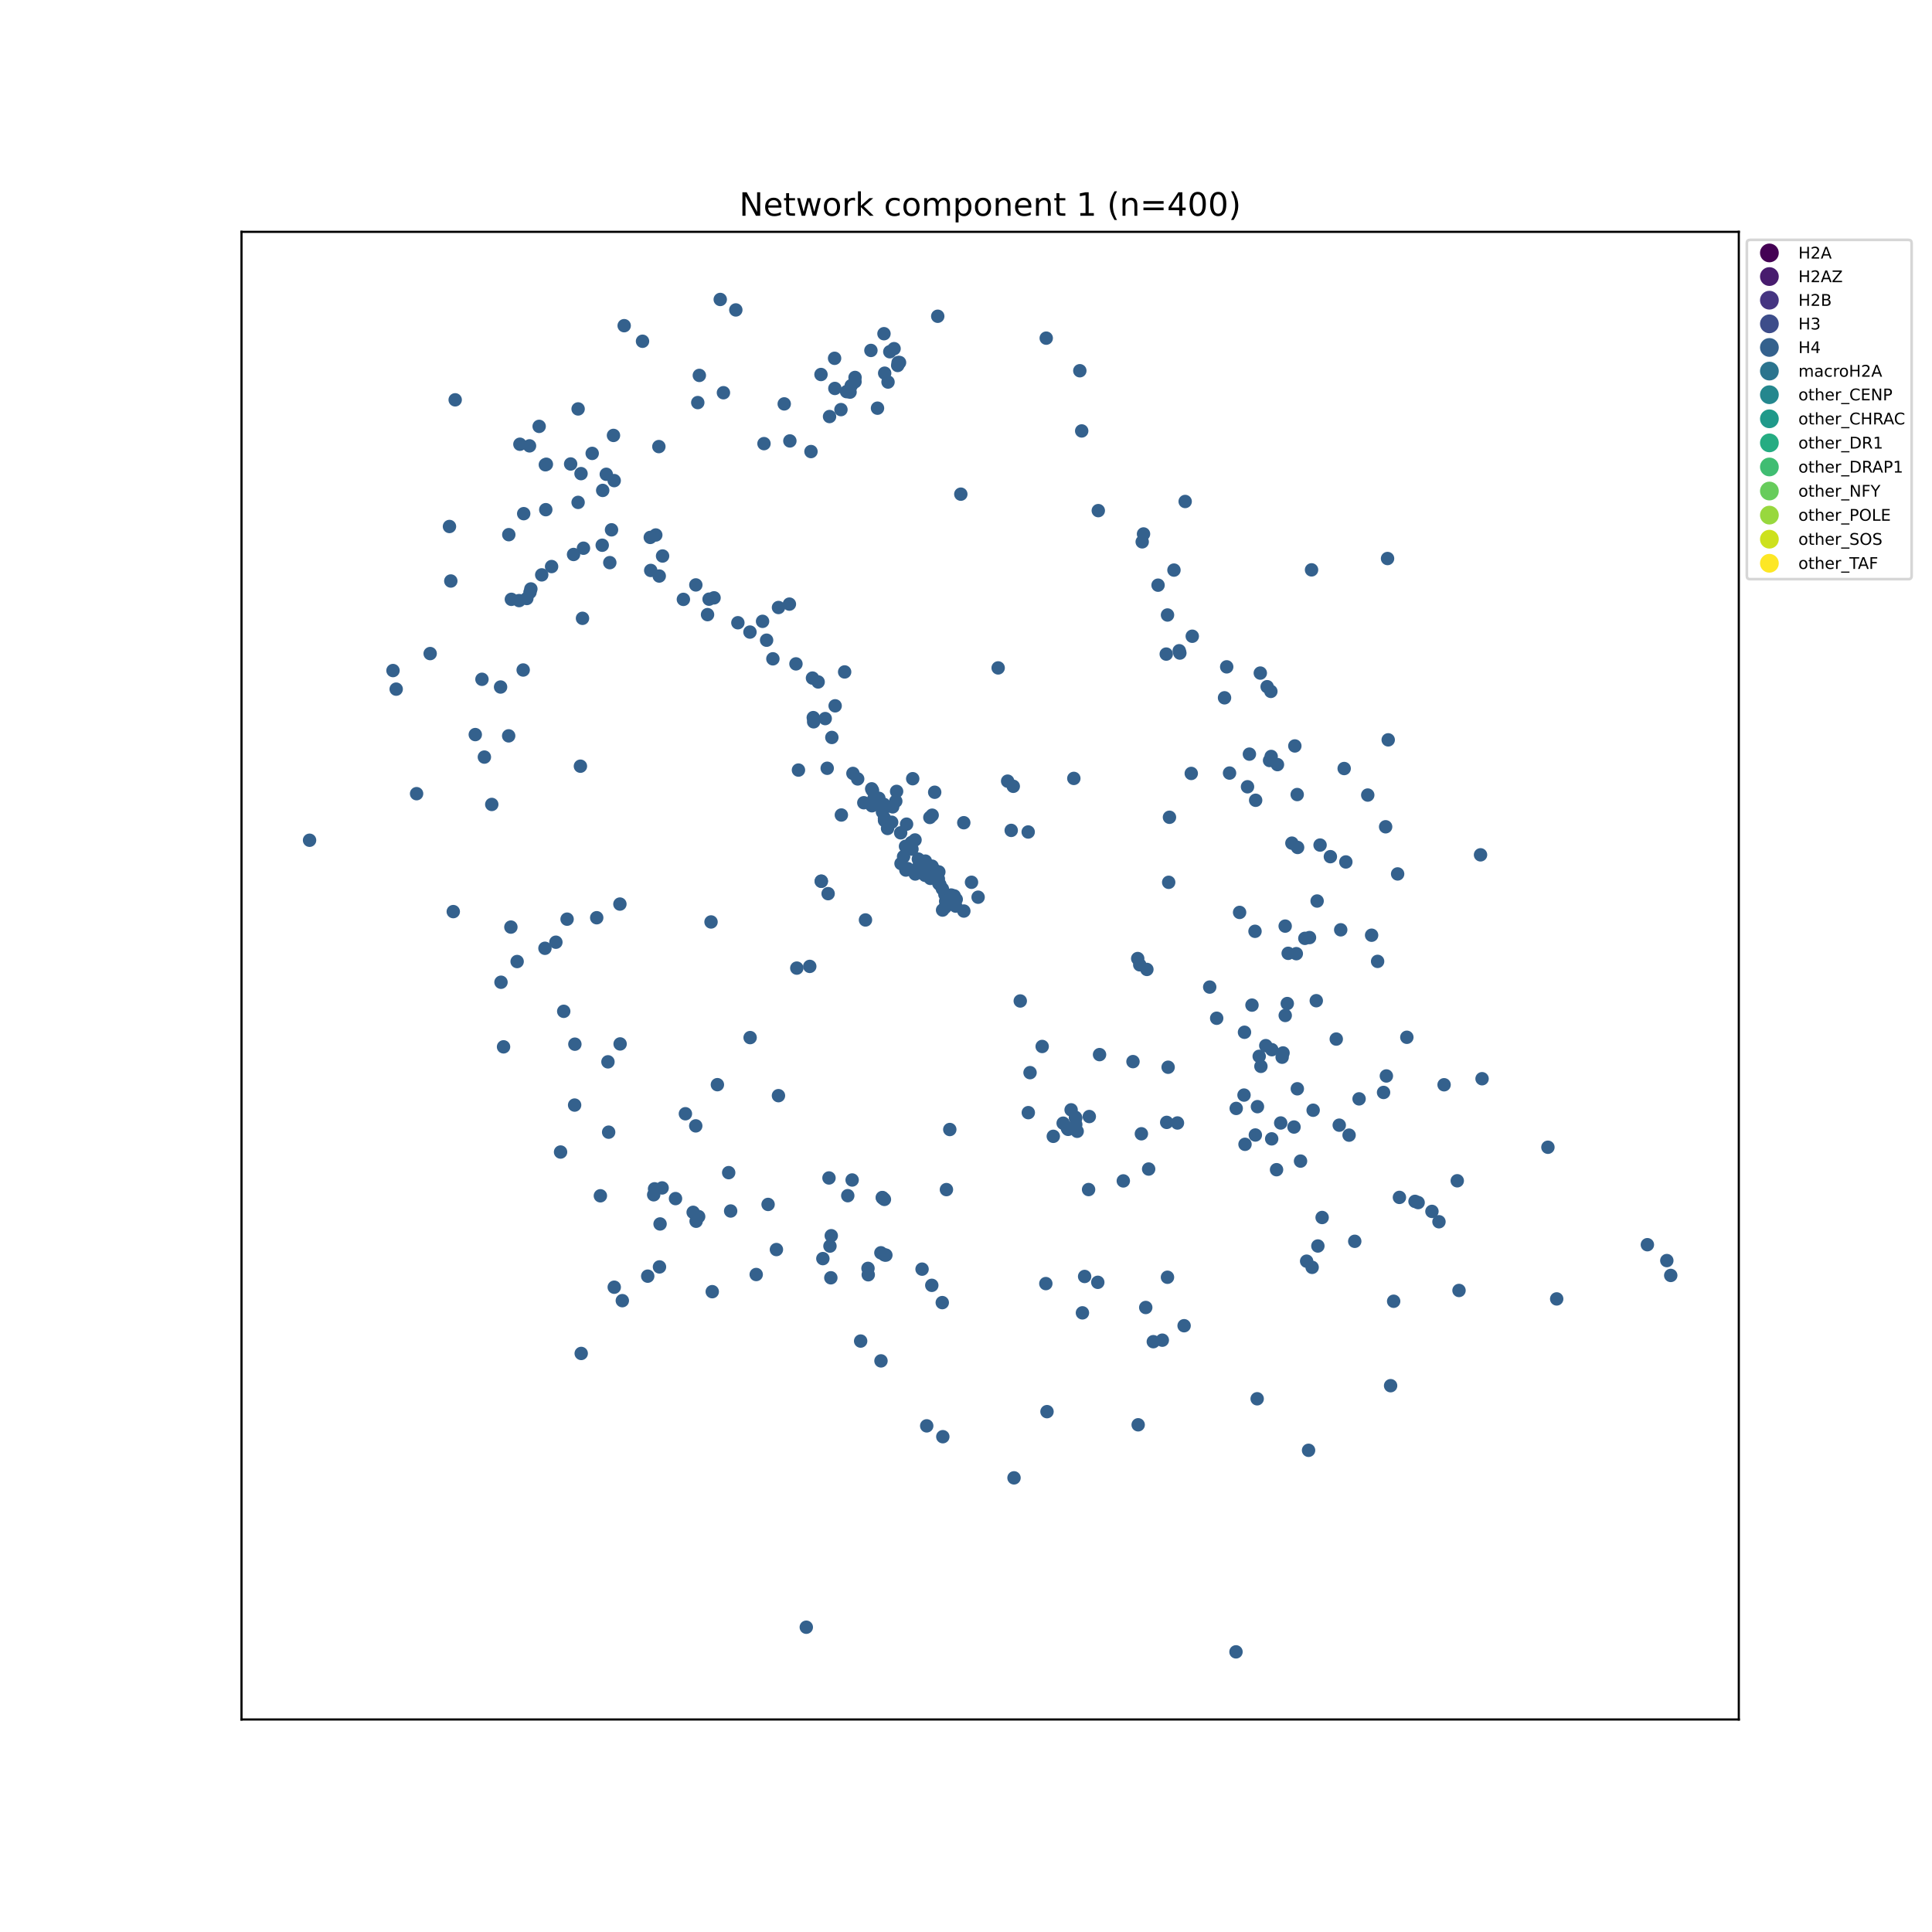 <?xml version="1.0" encoding="utf-8" standalone="no"?>
<!DOCTYPE svg PUBLIC "-//W3C//DTD SVG 1.1//EN"
  "http://www.w3.org/Graphics/SVG/1.1/DTD/svg11.dtd">
<!-- Created with matplotlib (https://matplotlib.org/) -->
<svg height="720pt" version="1.1" viewBox="0 0 720 720" width="720pt" xmlns="http://www.w3.org/2000/svg" xmlns:xlink="http://www.w3.org/1999/xlink">
 <defs>
  <style type="text/css">
*{stroke-linecap:butt;stroke-linejoin:round;}
  </style>
 </defs>
 <g id="figure_1">
  <g id="patch_1">
   <path d="M 0 720 
L 720 720 
L 720 0 
L 0 0 
z
" style="fill:#ffffff;"/>
  </g>
  <g id="axes_1">
   <g id="patch_2">
    <path d="M 90 640.8 
L 648 640.8 
L 648 86.4 
L 90 86.4 
z
" style="fill:#ffffff;"/>
   </g>
   <g id="matplotlib.axis_1">
    <g id="xtick_1"/>
    <g id="xtick_2"/>
    <g id="xtick_3"/>
    <g id="xtick_4"/>
    <g id="xtick_5"/>
    <g id="xtick_6"/>
    <g id="xtick_7"/>
    <g id="xtick_8"/>
   </g>
   <g id="matplotlib.axis_2">
    <g id="ytick_1"/>
    <g id="ytick_2"/>
    <g id="ytick_3"/>
    <g id="ytick_4"/>
    <g id="ytick_5"/>
    <g id="ytick_6"/>
    <g id="ytick_7"/>
    <g id="ytick_8"/>
   </g>
   <g id="PathCollection_1">
    <defs>
     <path d="M 0 2.5 
C 0.663 2.5 1.299 2.237 1.768 1.768 
C 2.237 1.299 2.5 0.663 2.5 0 
C 2.5 -0.663 2.237 -1.299 1.768 -1.768 
C 1.299 -2.237 0.663 -2.5 0 -2.5 
C -0.663 -2.5 -1.299 -2.237 -1.768 -1.768 
C -2.237 -1.299 -2.5 -0.663 -2.5 0 
C -2.5 0.663 -2.237 1.299 -1.768 1.768 
C -1.299 2.237 -0.663 2.5 0 2.5 
z
" id="C0_0_34e3afdca0"/>
    </defs>
    <g clip-path="url(#p285c7d559b)">
     <use style="fill:#34618d;" x="396.209" xlink:href="#C0_0_34e3afdca0" y="418.577"/>
    </g>
    <g clip-path="url(#p285c7d559b)">
     <use style="fill:#34618d;" x="405.948" xlink:href="#C0_0_34e3afdca0" y="416.099"/>
    </g>
    <g clip-path="url(#p285c7d559b)">
     <use style="fill:#34618d;" x="354.134" xlink:href="#C0_0_34e3afdca0" y="334.581"/>
    </g>
    <g clip-path="url(#p285c7d559b)">
     <use style="fill:#34618d;" x="315.938" xlink:href="#C0_0_34e3afdca0" y="445.594"/>
    </g>
    <g clip-path="url(#p285c7d559b)">
     <use style="fill:#34618d;" x="376.851" xlink:href="#C0_0_34e3afdca0" y="309.462"/>
    </g>
    <g clip-path="url(#p285c7d559b)">
     <use style="fill:#34618d;" x="339.869" xlink:href="#C0_0_34e3afdca0" y="316.447"/>
    </g>
    <g clip-path="url(#p285c7d559b)">
     <use style="fill:#34618d;" x="317.567" xlink:href="#C0_0_34e3afdca0" y="439.748"/>
    </g>
    <g clip-path="url(#p285c7d559b)">
     <use style="fill:#34618d;" x="203.397" xlink:href="#C0_0_34e3afdca0" y="189.941"/>
    </g>
    <g clip-path="url(#p285c7d559b)">
     <use style="fill:#34618d;" x="439.698" xlink:href="#C0_0_34e3afdca0" y="243.373"/>
    </g>
    <g clip-path="url(#p285c7d559b)">
     <use style="fill:#34618d;" x="489.372" xlink:href="#C0_0_34e3afdca0" y="413.751"/>
    </g>
    <g clip-path="url(#p285c7d559b)">
     <use style="fill:#34618d;" x="167.502" xlink:href="#C0_0_34e3afdca0" y="196.207"/>
    </g>
    <g clip-path="url(#p285c7d559b)">
     <use style="fill:#34618d;" x="331.605" xlink:href="#C0_0_34e3afdca0" y="131.081"/>
    </g>
    <g clip-path="url(#p285c7d559b)">
     <use style="fill:#34618d;" x="488.994" xlink:href="#C0_0_34e3afdca0" y="472.301"/>
    </g>
    <g clip-path="url(#p285c7d559b)">
     <use style="fill:#34618d;" x="147.646" xlink:href="#C0_0_34e3afdca0" y="256.824"/>
    </g>
    <g clip-path="url(#p285c7d559b)">
     <use style="fill:#34618d;" x="327.021" xlink:href="#C0_0_34e3afdca0" y="152.117"/>
    </g>
    <g clip-path="url(#p285c7d559b)">
     <use style="fill:#34618d;" x="311.13" xlink:href="#C0_0_34e3afdca0" y="144.763"/>
    </g>
    <g clip-path="url(#p285c7d559b)">
     <use style="fill:#34618d;" x="231.92" xlink:href="#C0_0_34e3afdca0" y="484.715"/>
    </g>
    <g clip-path="url(#p285c7d559b)">
     <use style="fill:#34618d;" x="492.719" xlink:href="#C0_0_34e3afdca0" y="453.726"/>
    </g>
    <g clip-path="url(#p285c7d559b)">
     <use style="fill:#34618d;" x="400.781" xlink:href="#C0_0_34e3afdca0" y="416.394"/>
    </g>
    <g clip-path="url(#p285c7d559b)">
     <use style="fill:#34618d;" x="473.976" xlink:href="#C0_0_34e3afdca0" y="391.189"/>
    </g>
    <g clip-path="url(#p285c7d559b)">
     <use style="fill:#34618d;" x="353.889" xlink:href="#C0_0_34e3afdca0" y="335.526"/>
    </g>
    <g clip-path="url(#p285c7d559b)">
     <use style="fill:#34618d;" x="155.25" xlink:href="#C0_0_34e3afdca0" y="295.779"/>
    </g>
    <g clip-path="url(#p285c7d559b)">
     <use style="fill:#34618d;" x="194.974" xlink:href="#C0_0_34e3afdca0" y="249.69"/>
    </g>
    <g clip-path="url(#p285c7d559b)">
     <use style="fill:#34618d;" x="435.096" xlink:href="#C0_0_34e3afdca0" y="229.191"/>
    </g>
    <g clip-path="url(#p285c7d559b)">
     <use style="fill:#34618d;" x="524.292" xlink:href="#C0_0_34e3afdca0" y="386.563"/>
    </g>
    <g clip-path="url(#p285c7d559b)">
     <use style="fill:#34618d;" x="319.635" xlink:href="#C0_0_34e3afdca0" y="290.279"/>
    </g>
    <g clip-path="url(#p285c7d559b)">
     <use style="fill:#34618d;" x="467.706" xlink:href="#C0_0_34e3afdca0" y="347.069"/>
    </g>
    <g clip-path="url(#p285c7d559b)">
     <use style="fill:#34618d;" x="244.396" xlink:href="#C0_0_34e3afdca0" y="199.374"/>
    </g>
    <g clip-path="url(#p285c7d559b)">
     <use style="fill:#34618d;" x="458.215" xlink:href="#C0_0_34e3afdca0" y="288.098"/>
    </g>
    <g clip-path="url(#p285c7d559b)">
     <use style="fill:#34618d;" x="441.677" xlink:href="#C0_0_34e3afdca0" y="186.89"/>
    </g>
    <g clip-path="url(#p285c7d559b)">
     <use style="fill:#34618d;" x="231.02" xlink:href="#C0_0_34e3afdca0" y="336.922"/>
    </g>
    <g clip-path="url(#p285c7d559b)">
     <use style="fill:#34618d;" x="177.123" xlink:href="#C0_0_34e3afdca0" y="273.757"/>
    </g>
    <g clip-path="url(#p285c7d559b)">
     <use style="fill:#34618d;" x="552.322" xlink:href="#C0_0_34e3afdca0" y="402.011"/>
    </g>
    <g clip-path="url(#p285c7d559b)">
     <use style="fill:#34618d;" x="189.615" xlink:href="#C0_0_34e3afdca0" y="199.256"/>
    </g>
    <g clip-path="url(#p285c7d559b)">
     <use style="fill:#34618d;" x="217.443" xlink:href="#C0_0_34e3afdca0" y="204.303"/>
    </g>
    <g clip-path="url(#p285c7d559b)">
     <use style="fill:#34618d;" x="323.571" xlink:href="#C0_0_34e3afdca0" y="475.068"/>
    </g>
    <g clip-path="url(#p285c7d559b)">
     <use style="fill:#34618d;" x="189.567" xlink:href="#C0_0_34e3afdca0" y="274.232"/>
    </g>
    <g clip-path="url(#p285c7d559b)">
     <use style="fill:#34618d;" x="348.335" xlink:href="#C0_0_34e3afdca0" y="295.246"/>
    </g>
    <g clip-path="url(#p285c7d559b)">
     <use style="fill:#34618d;" x="288.031" xlink:href="#C0_0_34e3afdca0" y="245.524"/>
    </g>
    <g clip-path="url(#p285c7d559b)">
     <use style="fill:#34618d;" x="355.592" xlink:href="#C0_0_34e3afdca0" y="333.873"/>
    </g>
    <g clip-path="url(#p285c7d559b)">
     <use style="fill:#34618d;" x="483.428" xlink:href="#C0_0_34e3afdca0" y="296.106"/>
    </g>
    <g clip-path="url(#p285c7d559b)">
     <use style="fill:#34618d;" x="356.147" xlink:href="#C0_0_34e3afdca0" y="337.679"/>
    </g>
    <g clip-path="url(#p285c7d559b)">
     <use style="fill:#34618d;" x="203.62" xlink:href="#C0_0_34e3afdca0" y="173.017"/>
    </g>
    <g clip-path="url(#p285c7d559b)">
     <use style="fill:#34618d;" x="329.616" xlink:href="#C0_0_34e3afdca0" y="304.986"/>
    </g>
    <g clip-path="url(#p285c7d559b)">
     <use style="fill:#34618d;" x="342.24" xlink:href="#C0_0_34e3afdca0" y="320.159"/>
    </g>
    <g clip-path="url(#p285c7d559b)">
     <use style="fill:#34618d;" x="302.229" xlink:href="#C0_0_34e3afdca0" y="168.282"/>
    </g>
    <g clip-path="url(#p285c7d559b)">
     <use style="fill:#34618d;" x="405.683" xlink:href="#C0_0_34e3afdca0" y="443.312"/>
    </g>
    <g clip-path="url(#p285c7d559b)">
     <use style="fill:#34618d;" x="409.115" xlink:href="#C0_0_34e3afdca0" y="477.881"/>
    </g>
    <g clip-path="url(#p285c7d559b)">
     <use style="fill:#34618d;" x="223.744" xlink:href="#C0_0_34e3afdca0" y="445.638"/>
    </g>
    <g clip-path="url(#p285c7d559b)">
     <use style="fill:#34618d;" x="429.807" xlink:href="#C0_0_34e3afdca0" y="500.006"/>
    </g>
    <g clip-path="url(#p285c7d559b)">
     <use style="fill:#34618d;" x="352.231" xlink:href="#C0_0_34e3afdca0" y="338.116"/>
    </g>
    <g clip-path="url(#p285c7d559b)">
     <use style="fill:#34618d;" x="260.041" xlink:href="#C0_0_34e3afdca0" y="150.032"/>
    </g>
    <g clip-path="url(#p285c7d559b)">
     <use style="fill:#34618d;" x="271.559" xlink:href="#C0_0_34e3afdca0" y="437.01"/>
    </g>
    <g clip-path="url(#p285c7d559b)">
     <use style="fill:#34618d;" x="333.195" xlink:href="#C0_0_34e3afdca0" y="129.938"/>
    </g>
    <g clip-path="url(#p285c7d559b)">
     <use style="fill:#34618d;" x="476.073" xlink:href="#C0_0_34e3afdca0" y="284.952"/>
    </g>
    <g clip-path="url(#p285c7d559b)">
     <use style="fill:#34618d;" x="193.753" xlink:href="#C0_0_34e3afdca0" y="165.553"/>
    </g>
    <g clip-path="url(#p285c7d559b)">
     <use style="fill:#34618d;" x="169.633" xlink:href="#C0_0_34e3afdca0" y="149.005"/>
    </g>
    <g clip-path="url(#p285c7d559b)">
     <use style="fill:#34618d;" x="341.081" xlink:href="#C0_0_34e3afdca0" y="325.711"/>
    </g>
    <g clip-path="url(#p285c7d559b)">
     <use style="fill:#34618d;" x="434.624" xlink:href="#C0_0_34e3afdca0" y="243.76"/>
    </g>
    <g clip-path="url(#p285c7d559b)">
     <use style="fill:#34618d;" x="197.336" xlink:href="#C0_0_34e3afdca0" y="166.161"/>
    </g>
    <g clip-path="url(#p285c7d559b)">
     <use style="fill:#34618d;" x="227.256" xlink:href="#C0_0_34e3afdca0" y="209.68"/>
    </g>
    <g clip-path="url(#p285c7d559b)">
     <use style="fill:#34618d;" x="439.468" xlink:href="#C0_0_34e3afdca0" y="242.512"/>
    </g>
    <g clip-path="url(#p285c7d559b)">
     <use style="fill:#34618d;" x="502.764" xlink:href="#C0_0_34e3afdca0" y="423.036"/>
    </g>
    <g clip-path="url(#p285c7d559b)">
     <use style="fill:#34618d;" x="335.234" xlink:href="#C0_0_34e3afdca0" y="135.103"/>
    </g>
    <g clip-path="url(#p285c7d559b)">
     <use style="fill:#34618d;" x="216.305" xlink:href="#C0_0_34e3afdca0" y="285.536"/>
    </g>
    <g clip-path="url(#p285c7d559b)">
     <use style="fill:#34618d;" x="168.003" xlink:href="#C0_0_34e3afdca0" y="216.525"/>
    </g>
    <g clip-path="url(#p285c7d559b)">
     <use style="fill:#34618d;" x="441.281" xlink:href="#C0_0_34e3afdca0" y="494.058"/>
    </g>
    <g clip-path="url(#p285c7d559b)">
     <use style="fill:#34618d;" x="533.641" xlink:href="#C0_0_34e3afdca0" y="451.454"/>
    </g>
    <g clip-path="url(#p285c7d559b)">
     <use style="fill:#34618d;" x="332.668" xlink:href="#C0_0_34e3afdca0" y="300.702"/>
    </g>
    <g clip-path="url(#p285c7d559b)">
     <use style="fill:#34618d;" x="538.168" xlink:href="#C0_0_34e3afdca0" y="404.261"/>
    </g>
    <g clip-path="url(#p285c7d559b)">
     <use style="fill:#34618d;" x="464.913" xlink:href="#C0_0_34e3afdca0" y="293.207"/>
    </g>
    <g clip-path="url(#p285c7d559b)">
     <use style="fill:#34618d;" x="241.388" xlink:href="#C0_0_34e3afdca0" y="475.587"/>
    </g>
    <g clip-path="url(#p285c7d559b)">
     <use style="fill:#34618d;" x="308.278" xlink:href="#C0_0_34e3afdca0" y="286.311"/>
    </g>
    <g clip-path="url(#p285c7d559b)">
     <use style="fill:#34618d;" x="469.906" xlink:href="#C0_0_34e3afdca0" y="397.399"/>
    </g>
    <g clip-path="url(#p285c7d559b)">
     <use style="fill:#34618d;" x="359.174" xlink:href="#C0_0_34e3afdca0" y="306.603"/>
    </g>
    <g clip-path="url(#p285c7d559b)">
     <use style="fill:#34618d;" x="347.251" xlink:href="#C0_0_34e3afdca0" y="479.007"/>
    </g>
    <g clip-path="url(#p285c7d559b)">
     <use style="fill:#34618d;" x="486.944" xlink:href="#C0_0_34e3afdca0" y="470.007"/>
    </g>
    <g clip-path="url(#p285c7d559b)">
     <use style="fill:#34618d;" x="491.135" xlink:href="#C0_0_34e3afdca0" y="464.344"/>
    </g>
    <g clip-path="url(#p285c7d559b)">
     <use style="fill:#34618d;" x="551.75" xlink:href="#C0_0_34e3afdca0" y="318.57"/>
    </g>
    <g clip-path="url(#p285c7d559b)">
     <use style="fill:#34618d;" x="347.358" xlink:href="#C0_0_34e3afdca0" y="322.791"/>
    </g>
    <g clip-path="url(#p285c7d559b)">
     <use style="fill:#34618d;" x="228.892" xlink:href="#C0_0_34e3afdca0" y="179.108"/>
    </g>
    <g clip-path="url(#p285c7d559b)">
     <use style="fill:#34618d;" x="622.636" xlink:href="#C0_0_34e3afdca0" y="475.318"/>
    </g>
    <g clip-path="url(#p285c7d559b)">
     <use style="fill:#34618d;" x="316.792" xlink:href="#C0_0_34e3afdca0" y="146.133"/>
    </g>
    <g clip-path="url(#p285c7d559b)">
     <use style="fill:#34618d;" x="443.948" xlink:href="#C0_0_34e3afdca0" y="288.238"/>
    </g>
    <g clip-path="url(#p285c7d559b)">
     <use style="fill:#34618d;" x="245.989" xlink:href="#C0_0_34e3afdca0" y="456.133"/>
    </g>
    <g clip-path="url(#p285c7d559b)">
     <use style="fill:#34618d;" x="328.317" xlink:href="#C0_0_34e3afdca0" y="507.163"/>
    </g>
    <g clip-path="url(#p285c7d559b)">
     <use style="fill:#34618d;" x="453.423" xlink:href="#C0_0_34e3afdca0" y="379.472"/>
    </g>
    <g clip-path="url(#p285c7d559b)">
     <use style="fill:#34618d;" x="334.138" xlink:href="#C0_0_34e3afdca0" y="294.928"/>
    </g>
    <g clip-path="url(#p285c7d559b)">
     <use style="fill:#34618d;" x="515.613" xlink:href="#C0_0_34e3afdca0" y="407.125"/>
    </g>
    <g clip-path="url(#p285c7d559b)">
     <use style="fill:#34618d;" x="296.63" xlink:href="#C0_0_34e3afdca0" y="247.409"/>
    </g>
    <g clip-path="url(#p285c7d559b)">
     <use style="fill:#34618d;" x="226.826" xlink:href="#C0_0_34e3afdca0" y="421.927"/>
    </g>
    <g clip-path="url(#p285c7d559b)">
     <use style="fill:#34618d;" x="480.067" xlink:href="#C0_0_34e3afdca0" y="355.274"/>
    </g>
    <g clip-path="url(#p285c7d559b)">
     <use style="fill:#34618d;" x="527.334" xlink:href="#C0_0_34e3afdca0" y="447.718"/>
    </g>
    <g clip-path="url(#p285c7d559b)">
     <use style="fill:#34618d;" x="322.538" xlink:href="#C0_0_34e3afdca0" y="342.841"/>
    </g>
    <g clip-path="url(#p285c7d559b)">
     <use style="fill:#34618d;" x="576.867" xlink:href="#C0_0_34e3afdca0" y="427.547"/>
    </g>
    <g clip-path="url(#p285c7d559b)">
     <use style="fill:#34618d;" x="520.858" xlink:href="#C0_0_34e3afdca0" y="325.687"/>
    </g>
    <g clip-path="url(#p285c7d559b)">
     <use style="fill:#34618d;" x="186.55" xlink:href="#C0_0_34e3afdca0" y="256.031"/>
    </g>
    <g clip-path="url(#p285c7d559b)">
     <use style="fill:#34618d;" x="308.617" xlink:href="#C0_0_34e3afdca0" y="333.039"/>
    </g>
    <g clip-path="url(#p285c7d559b)">
     <use style="fill:#34618d;" x="511.157" xlink:href="#C0_0_34e3afdca0" y="348.528"/>
    </g>
    <g clip-path="url(#p285c7d559b)">
     <use style="fill:#34618d;" x="329.241" xlink:href="#C0_0_34e3afdca0" y="446.669"/>
    </g>
    <g clip-path="url(#p285c7d559b)">
     <use style="fill:#34618d;" x="328.862" xlink:href="#C0_0_34e3afdca0" y="302.594"/>
    </g>
    <g clip-path="url(#p285c7d559b)">
     <use style="fill:#34618d;" x="422.23" xlink:href="#C0_0_34e3afdca0" y="395.631"/>
    </g>
    <g clip-path="url(#p285c7d559b)">
     <use style="fill:#34618d;" x="488.015" xlink:href="#C0_0_34e3afdca0" y="349.406"/>
    </g>
    <g clip-path="url(#p285c7d559b)">
     <use style="fill:#34618d;" x="495.79" xlink:href="#C0_0_34e3afdca0" y="319.255"/>
    </g>
    <g clip-path="url(#p285c7d559b)">
     <use style="fill:#34618d;" x="383.866" xlink:href="#C0_0_34e3afdca0" y="399.744"/>
    </g>
    <g clip-path="url(#p285c7d559b)">
     <use style="fill:#34618d;" x="519.374" xlink:href="#C0_0_34e3afdca0" y="484.94"/>
    </g>
    <g clip-path="url(#p285c7d559b)">
     <use style="fill:#34618d;" x="224.609" xlink:href="#C0_0_34e3afdca0" y="182.761"/>
    </g>
    <g clip-path="url(#p285c7d559b)">
     <use style="fill:#34618d;" x="426.985" xlink:href="#C0_0_34e3afdca0" y="487.263"/>
    </g>
    <g clip-path="url(#p285c7d559b)">
     <use style="fill:#34618d;" x="205.56" xlink:href="#C0_0_34e3afdca0" y="211.138"/>
    </g>
    <g clip-path="url(#p285c7d559b)">
     <use style="fill:#34618d;" x="358.069" xlink:href="#C0_0_34e3afdca0" y="184.16"/>
    </g>
    <g clip-path="url(#p285c7d559b)">
     <use style="fill:#34618d;" x="195.169" xlink:href="#C0_0_34e3afdca0" y="191.427"/>
    </g>
    <g clip-path="url(#p285c7d559b)">
     <use style="fill:#34618d;" x="246.921" xlink:href="#C0_0_34e3afdca0" y="207.206"/>
    </g>
    <g clip-path="url(#p285c7d559b)">
     <use style="fill:#34618d;" x="228.627" xlink:href="#C0_0_34e3afdca0" y="162.267"/>
    </g>
    <g clip-path="url(#p285c7d559b)">
     <use style="fill:#34618d;" x="342.223" xlink:href="#C0_0_34e3afdca0" y="323.219"/>
    </g>
    <g clip-path="url(#p285c7d559b)">
     <use style="fill:#34618d;" x="389.9" xlink:href="#C0_0_34e3afdca0" y="126.018"/>
    </g>
    <g clip-path="url(#p285c7d559b)">
     <use style="fill:#34618d;" x="497.987" xlink:href="#C0_0_34e3afdca0" y="387.231"/>
    </g>
    <g clip-path="url(#p285c7d559b)">
     <use style="fill:#34618d;" x="338.277" xlink:href="#C0_0_34e3afdca0" y="323.706"/>
    </g>
    <g clip-path="url(#p285c7d559b)">
     <use style="fill:#34618d;" x="477.818" xlink:href="#C0_0_34e3afdca0" y="393.991"/>
    </g>
    <g clip-path="url(#p285c7d559b)">
     <use style="fill:#34618d;" x="349.883" xlink:href="#C0_0_34e3afdca0" y="324.938"/>
    </g>
    <g clip-path="url(#p285c7d559b)">
     <use style="fill:#34618d;" x="294.361" xlink:href="#C0_0_34e3afdca0" y="164.323"/>
    </g>
    <g clip-path="url(#p285c7d559b)">
     <use style="fill:#34618d;" x="328.281" xlink:href="#C0_0_34e3afdca0" y="466.88"/>
    </g>
    <g clip-path="url(#p285c7d559b)">
     <use style="fill:#34618d;" x="318.648" xlink:href="#C0_0_34e3afdca0" y="140.665"/>
    </g>
    <g clip-path="url(#p285c7d559b)">
     <use style="fill:#34618d;" x="399.174" xlink:href="#C0_0_34e3afdca0" y="413.607"/>
    </g>
    <g clip-path="url(#p285c7d559b)">
     <use style="fill:#34618d;" x="483.474" xlink:href="#C0_0_34e3afdca0" y="405.76"/>
    </g>
    <g clip-path="url(#p285c7d559b)">
     <use style="fill:#34618d;" x="424.754" xlink:href="#C0_0_34e3afdca0" y="359.562"/>
    </g>
    <g clip-path="url(#p285c7d559b)">
     <use style="fill:#34618d;" x="437.5" xlink:href="#C0_0_34e3afdca0" y="212.459"/>
    </g>
    <g clip-path="url(#p285c7d559b)">
     <use style="fill:#34618d;" x="259.422" xlink:href="#C0_0_34e3afdca0" y="455.119"/>
    </g>
    <g clip-path="url(#p285c7d559b)">
     <use style="fill:#34618d;" x="518.238" xlink:href="#C0_0_34e3afdca0" y="516.407"/>
    </g>
    <g clip-path="url(#p285c7d559b)">
     <use style="fill:#34618d;" x="400.186" xlink:href="#C0_0_34e3afdca0" y="290.089"/>
    </g>
    <g clip-path="url(#p285c7d559b)">
     <use style="fill:#34618d;" x="460.699" xlink:href="#C0_0_34e3afdca0" y="413.077"/>
    </g>
    <g clip-path="url(#p285c7d559b)">
     <use style="fill:#34618d;" x="465.615" xlink:href="#C0_0_34e3afdca0" y="281.045"/>
    </g>
    <g clip-path="url(#p285c7d559b)">
     <use style="fill:#34618d;" x="328.797" xlink:href="#C0_0_34e3afdca0" y="446.286"/>
    </g>
    <g clip-path="url(#p285c7d559b)">
     <use style="fill:#34618d;" x="306.657" xlink:href="#C0_0_34e3afdca0" y="469.049"/>
    </g>
    <g clip-path="url(#p285c7d559b)">
     <use style="fill:#34618d;" x="296.946" xlink:href="#C0_0_34e3afdca0" y="360.784"/>
    </g>
    <g clip-path="url(#p285c7d559b)">
     <use style="fill:#34618d;" x="469.677" xlink:href="#C0_0_34e3afdca0" y="250.836"/>
    </g>
    <g clip-path="url(#p285c7d559b)">
     <use style="fill:#34618d;" x="621.179" xlink:href="#C0_0_34e3afdca0" y="469.781"/>
    </g>
    <g clip-path="url(#p285c7d559b)">
     <use style="fill:#34618d;" x="168.92" xlink:href="#C0_0_34e3afdca0" y="339.73"/>
    </g>
    <g clip-path="url(#p285c7d559b)">
     <use style="fill:#34618d;" x="345.245" xlink:href="#C0_0_34e3afdca0" y="324.638"/>
    </g>
    <g clip-path="url(#p285c7d559b)">
     <use style="fill:#34618d;" x="383.175" xlink:href="#C0_0_34e3afdca0" y="310.059"/>
    </g>
    <g clip-path="url(#p285c7d559b)">
     <use style="fill:#34618d;" x="303.222" xlink:href="#C0_0_34e3afdca0" y="268.993"/>
    </g>
    <g clip-path="url(#p285c7d559b)">
     <use style="fill:#34618d;" x="426.157" xlink:href="#C0_0_34e3afdca0" y="198.994"/>
    </g>
    <g clip-path="url(#p285c7d559b)">
     <use style="fill:#34618d;" x="349.862" xlink:href="#C0_0_34e3afdca0" y="329.249"/>
    </g>
    <g clip-path="url(#p285c7d559b)">
     <use style="fill:#34618d;" x="214.239" xlink:href="#C0_0_34e3afdca0" y="389.133"/>
    </g>
    <g clip-path="url(#p285c7d559b)">
     <use style="fill:#34618d;" x="197.841" xlink:href="#C0_0_34e3afdca0" y="219.484"/>
    </g>
    <g clip-path="url(#p285c7d559b)">
     <use style="fill:#34618d;" x="528.494" xlink:href="#C0_0_34e3afdca0" y="448.171"/>
    </g>
    <g clip-path="url(#p285c7d559b)">
     <use style="fill:#34618d;" x="486.283" xlink:href="#C0_0_34e3afdca0" y="349.696"/>
    </g>
    <g clip-path="url(#p285c7d559b)">
     <use style="fill:#34618d;" x="300.482" xlink:href="#C0_0_34e3afdca0" y="606.417"/>
    </g>
    <g clip-path="url(#p285c7d559b)">
     <use style="fill:#34618d;" x="425.362" xlink:href="#C0_0_34e3afdca0" y="422.527"/>
    </g>
    <g clip-path="url(#p285c7d559b)">
     <use style="fill:#34618d;" x="329.596" xlink:href="#C0_0_34e3afdca0" y="446.983"/>
    </g>
    <g clip-path="url(#p285c7d559b)">
     <use style="fill:#34618d;" x="504.874" xlink:href="#C0_0_34e3afdca0" y="462.599"/>
    </g>
    <g clip-path="url(#p285c7d559b)">
     <use style="fill:#34618d;" x="243.613" xlink:href="#C0_0_34e3afdca0" y="445.257"/>
    </g>
    <g clip-path="url(#p285c7d559b)">
     <use style="fill:#34618d;" x="482.24" xlink:href="#C0_0_34e3afdca0" y="420.009"/>
    </g>
    <g clip-path="url(#p285c7d559b)">
     <use style="fill:#34618d;" x="343.776" xlink:href="#C0_0_34e3afdca0" y="323.343"/>
    </g>
    <g clip-path="url(#p285c7d559b)">
     <use style="fill:#34618d;" x="265.432" xlink:href="#C0_0_34e3afdca0" y="481.369"/>
    </g>
    <g clip-path="url(#p285c7d559b)">
     <use style="fill:#34618d;" x="348.245" xlink:href="#C0_0_34e3afdca0" y="324.279"/>
    </g>
    <g clip-path="url(#p285c7d559b)">
     <use style="fill:#34618d;" x="490.854" xlink:href="#C0_0_34e3afdca0" y="335.784"/>
    </g>
    <g clip-path="url(#p285c7d559b)">
     <use style="fill:#34618d;" x="317.862" xlink:href="#C0_0_34e3afdca0" y="288.237"/>
    </g>
    <g clip-path="url(#p285c7d559b)">
     <use style="fill:#34618d;" x="264.251" xlink:href="#C0_0_34e3afdca0" y="223.295"/>
    </g>
    <g clip-path="url(#p285c7d559b)">
     <use style="fill:#34618d;" x="580.134" xlink:href="#C0_0_34e3afdca0" y="484.067"/>
    </g>
    <g clip-path="url(#p285c7d559b)">
     <use style="fill:#34618d;" x="377.893" xlink:href="#C0_0_34e3afdca0" y="550.753"/>
    </g>
    <g clip-path="url(#p285c7d559b)">
     <use style="fill:#34618d;" x="224.432" xlink:href="#C0_0_34e3afdca0" y="203.191"/>
    </g>
    <g clip-path="url(#p285c7d559b)">
     <use style="fill:#34618d;" x="506.49" xlink:href="#C0_0_34e3afdca0" y="409.516"/>
    </g>
    <g clip-path="url(#p285c7d559b)">
     <use style="fill:#34618d;" x="418.623" xlink:href="#C0_0_34e3afdca0" y="440.09"/>
    </g>
    <g clip-path="url(#p285c7d559b)">
     <use style="fill:#34618d;" x="477.283" xlink:href="#C0_0_34e3afdca0" y="418.502"/>
    </g>
    <g clip-path="url(#p285c7d559b)">
     <use style="fill:#34618d;" x="279.548" xlink:href="#C0_0_34e3afdca0" y="386.68"/>
    </g>
    <g clip-path="url(#p285c7d559b)">
     <use style="fill:#34618d;" x="245.769" xlink:href="#C0_0_34e3afdca0" y="472.143"/>
    </g>
    <g clip-path="url(#p285c7d559b)">
     <use style="fill:#34618d;" x="478.97" xlink:href="#C0_0_34e3afdca0" y="378.432"/>
    </g>
    <g clip-path="url(#p285c7d559b)">
     <use style="fill:#34618d;" x="330.765" xlink:href="#C0_0_34e3afdca0" y="308.75"/>
    </g>
    <g clip-path="url(#p285c7d559b)">
     <use style="fill:#34618d;" x="239.447" xlink:href="#C0_0_34e3afdca0" y="127.178"/>
    </g>
    <g clip-path="url(#p285c7d559b)">
     <use style="fill:#34618d;" x="329.691" xlink:href="#C0_0_34e3afdca0" y="139.075"/>
    </g>
    <g clip-path="url(#p285c7d559b)">
     <use style="fill:#34618d;" x="213.749" xlink:href="#C0_0_34e3afdca0" y="206.638"/>
    </g>
    <g clip-path="url(#p285c7d559b)">
     <use style="fill:#34618d;" x="284.716" xlink:href="#C0_0_34e3afdca0" y="165.327"/>
    </g>
    <g clip-path="url(#p285c7d559b)">
     <use style="fill:#34618d;" x="324.565" xlink:href="#C0_0_34e3afdca0" y="130.595"/>
    </g>
    <g clip-path="url(#p285c7d559b)">
     <use style="fill:#34618d;" x="341.006" xlink:href="#C0_0_34e3afdca0" y="313.027"/>
    </g>
    <g clip-path="url(#p285c7d559b)">
     <use style="fill:#34618d;" x="317.218" xlink:href="#C0_0_34e3afdca0" y="143.726"/>
    </g>
    <g clip-path="url(#p285c7d559b)">
     <use style="fill:#34618d;" x="400.887" xlink:href="#C0_0_34e3afdca0" y="416.685"/>
    </g>
    <g clip-path="url(#p285c7d559b)">
     <use style="fill:#34618d;" x="321.917" xlink:href="#C0_0_34e3afdca0" y="299.159"/>
    </g>
    <g clip-path="url(#p285c7d559b)">
     <use style="fill:#34618d;" x="349.469" xlink:href="#C0_0_34e3afdca0" y="117.86"/>
    </g>
    <g clip-path="url(#p285c7d559b)">
     <use style="fill:#34618d;" x="467.834" xlink:href="#C0_0_34e3afdca0" y="422.98"/>
    </g>
    <g clip-path="url(#p285c7d559b)">
     <use style="fill:#34618d;" x="203.234" xlink:href="#C0_0_34e3afdca0" y="173.2"/>
    </g>
    <g clip-path="url(#p285c7d559b)">
     <use style="fill:#34618d;" x="304.896" xlink:href="#C0_0_34e3afdca0" y="254.139"/>
    </g>
    <g clip-path="url(#p285c7d559b)">
     <use style="fill:#34618d;" x="259.319" xlink:href="#C0_0_34e3afdca0" y="217.982"/>
    </g>
    <g clip-path="url(#p285c7d559b)">
     <use style="fill:#34618d;" x="227.897" xlink:href="#C0_0_34e3afdca0" y="197.45"/>
    </g>
    <g clip-path="url(#p285c7d559b)">
     <use style="fill:#34618d;" x="329.63" xlink:href="#C0_0_34e3afdca0" y="305.773"/>
    </g>
    <g clip-path="url(#p285c7d559b)">
     <use style="fill:#34618d;" x="543.077" xlink:href="#C0_0_34e3afdca0" y="440.042"/>
    </g>
    <g clip-path="url(#p285c7d559b)">
     <use style="fill:#34618d;" x="517.1" xlink:href="#C0_0_34e3afdca0" y="208.145"/>
    </g>
    <g clip-path="url(#p285c7d559b)">
     <use style="fill:#34618d;" x="214.143" xlink:href="#C0_0_34e3afdca0" y="411.829"/>
    </g>
    <g clip-path="url(#p285c7d559b)">
     <use style="fill:#34618d;" x="245.539" xlink:href="#C0_0_34e3afdca0" y="166.432"/>
    </g>
    <g clip-path="url(#p285c7d559b)">
     <use style="fill:#34618d;" x="306.087" xlink:href="#C0_0_34e3afdca0" y="328.423"/>
    </g>
    <g clip-path="url(#p285c7d559b)">
     <use style="fill:#34618d;" x="306.067" xlink:href="#C0_0_34e3afdca0" y="328.382"/>
    </g>
    <g clip-path="url(#p285c7d559b)">
     <use style="fill:#34618d;" x="314.774" xlink:href="#C0_0_34e3afdca0" y="250.411"/>
    </g>
    <g clip-path="url(#p285c7d559b)">
     <use style="fill:#34618d;" x="329.4" xlink:href="#C0_0_34e3afdca0" y="299.775"/>
    </g>
    <g clip-path="url(#p285c7d559b)">
     <use style="fill:#34618d;" x="330.141" xlink:href="#C0_0_34e3afdca0" y="467.741"/>
    </g>
    <g clip-path="url(#p285c7d559b)">
     <use style="fill:#34618d;" x="509.72" xlink:href="#C0_0_34e3afdca0" y="296.295"/>
    </g>
    <g clip-path="url(#p285c7d559b)">
     <use style="fill:#34618d;" x="307.535" xlink:href="#C0_0_34e3afdca0" y="267.796"/>
    </g>
    <g clip-path="url(#p285c7d559b)">
     <use style="fill:#34618d;" x="200.926" xlink:href="#C0_0_34e3afdca0" y="158.896"/>
    </g>
    <g clip-path="url(#p285c7d559b)">
     <use style="fill:#34618d;" x="457.156" xlink:href="#C0_0_34e3afdca0" y="248.515"/>
    </g>
    <g clip-path="url(#p285c7d559b)">
     <use style="fill:#34618d;" x="353.959" xlink:href="#C0_0_34e3afdca0" y="420.936"/>
    </g>
    <g clip-path="url(#p285c7d559b)">
     <use style="fill:#34618d;" x="245.682" xlink:href="#C0_0_34e3afdca0" y="214.671"/>
    </g>
    <g clip-path="url(#p285c7d559b)">
     <use style="fill:#34618d;" x="351.27" xlink:href="#C0_0_34e3afdca0" y="339.158"/>
    </g>
    <g clip-path="url(#p285c7d559b)">
     <use style="fill:#34618d;" x="435.084" xlink:href="#C0_0_34e3afdca0" y="475.993"/>
    </g>
    <g clip-path="url(#p285c7d559b)">
     <use style="fill:#34618d;" x="303.082" xlink:href="#C0_0_34e3afdca0" y="267.434"/>
    </g>
    <g clip-path="url(#p285c7d559b)">
     <use style="fill:#34618d;" x="475.734" xlink:href="#C0_0_34e3afdca0" y="435.913"/>
    </g>
    <g clip-path="url(#p285c7d559b)">
     <use style="fill:#34618d;" x="402.418" xlink:href="#C0_0_34e3afdca0" y="138.164"/>
    </g>
    <g clip-path="url(#p285c7d559b)">
     <use style="fill:#34618d;" x="431.575" xlink:href="#C0_0_34e3afdca0" y="218.076"/>
    </g>
    <g clip-path="url(#p285c7d559b)">
     <use style="fill:#34618d;" x="310.006" xlink:href="#C0_0_34e3afdca0" y="274.826"/>
    </g>
    <g clip-path="url(#p285c7d559b)">
     <use style="fill:#34618d;" x="297.562" xlink:href="#C0_0_34e3afdca0" y="286.983"/>
    </g>
    <g clip-path="url(#p285c7d559b)">
     <use style="fill:#34618d;" x="260.369" xlink:href="#C0_0_34e3afdca0" y="453.383"/>
    </g>
    <g clip-path="url(#p285c7d559b)">
     <use style="fill:#34618d;" x="488.774" xlink:href="#C0_0_34e3afdca0" y="212.369"/>
    </g>
    <g clip-path="url(#p285c7d559b)">
     <use style="fill:#34618d;" x="478.148" xlink:href="#C0_0_34e3afdca0" y="392.403"/>
    </g>
    <g clip-path="url(#p285c7d559b)">
     <use style="fill:#34618d;" x="309.147" xlink:href="#C0_0_34e3afdca0" y="155.233"/>
    </g>
    <g clip-path="url(#p285c7d559b)">
     <use style="fill:#34618d;" x="460.617" xlink:href="#C0_0_34e3afdca0" y="615.6"/>
    </g>
    <g clip-path="url(#p285c7d559b)">
     <use style="fill:#34618d;" x="482.548" xlink:href="#C0_0_34e3afdca0" y="277.991"/>
    </g>
    <g clip-path="url(#p285c7d559b)">
     <use style="fill:#34618d;" x="438.802" xlink:href="#C0_0_34e3afdca0" y="418.499"/>
    </g>
    <g clip-path="url(#p285c7d559b)">
     <use style="fill:#34618d;" x="404.208" xlink:href="#C0_0_34e3afdca0" y="475.703"/>
    </g>
    <g clip-path="url(#p285c7d559b)">
     <use style="fill:#34618d;" x="473.919" xlink:href="#C0_0_34e3afdca0" y="424.421"/>
    </g>
    <g clip-path="url(#p285c7d559b)">
     <use style="fill:#34618d;" x="349.701" xlink:href="#C0_0_34e3afdca0" y="327.539"/>
    </g>
    <g clip-path="url(#p285c7d559b)">
     <use style="fill:#34618d;" x="286.244" xlink:href="#C0_0_34e3afdca0" y="448.855"/>
    </g>
    <g clip-path="url(#p285c7d559b)">
     <use style="fill:#34618d;" x="254.677" xlink:href="#C0_0_34e3afdca0" y="223.372"/>
    </g>
    <g clip-path="url(#p285c7d559b)">
     <use style="fill:#34618d;" x="311.234" xlink:href="#C0_0_34e3afdca0" y="263.04"/>
    </g>
    <g clip-path="url(#p285c7d559b)">
     <use style="fill:#34618d;" x="190.571" xlink:href="#C0_0_34e3afdca0" y="223.352"/>
    </g>
    <g clip-path="url(#p285c7d559b)">
     <use style="fill:#34618d;" x="222.378" xlink:href="#C0_0_34e3afdca0" y="342.011"/>
    </g>
    <g clip-path="url(#p285c7d559b)">
     <use style="fill:#34618d;" x="301.774" xlink:href="#C0_0_34e3afdca0" y="360.144"/>
    </g>
    <g clip-path="url(#p285c7d559b)">
     <use style="fill:#34618d;" x="516.384" xlink:href="#C0_0_34e3afdca0" y="308.118"/>
    </g>
    <g clip-path="url(#p285c7d559b)">
     <use style="fill:#34618d;" x="463.608" xlink:href="#C0_0_34e3afdca0" y="408.106"/>
    </g>
    <g clip-path="url(#p285c7d559b)">
     <use style="fill:#34618d;" x="263.68" xlink:href="#C0_0_34e3afdca0" y="229.055"/>
    </g>
    <g clip-path="url(#p285c7d559b)">
     <use style="fill:#34618d;" x="344.865" xlink:href="#C0_0_34e3afdca0" y="320.906"/>
    </g>
    <g clip-path="url(#p285c7d559b)">
     <use style="fill:#34618d;" x="228.911" xlink:href="#C0_0_34e3afdca0" y="479.702"/>
    </g>
    <g clip-path="url(#p285c7d559b)">
     <use style="fill:#34618d;" x="456.346" xlink:href="#C0_0_34e3afdca0" y="260.052"/>
    </g>
    <g clip-path="url(#p285c7d559b)">
     <use style="fill:#34618d;" x="220.694" xlink:href="#C0_0_34e3afdca0" y="168.968"/>
    </g>
    <g clip-path="url(#p285c7d559b)">
     <use style="fill:#34618d;" x="313.396" xlink:href="#C0_0_34e3afdca0" y="152.648"/>
    </g>
    <g clip-path="url(#p285c7d559b)">
     <use style="fill:#34618d;" x="192.722" xlink:href="#C0_0_34e3afdca0" y="358.336"/>
    </g>
    <g clip-path="url(#p285c7d559b)">
     <use style="fill:#34618d;" x="260.621" xlink:href="#C0_0_34e3afdca0" y="139.903"/>
    </g>
    <g clip-path="url(#p285c7d559b)">
     <use style="fill:#34618d;" x="435.826" xlink:href="#C0_0_34e3afdca0" y="304.571"/>
    </g>
    <g clip-path="url(#p285c7d559b)">
     <use style="fill:#34618d;" x="272.295" xlink:href="#C0_0_34e3afdca0" y="451.305"/>
    </g>
    <g clip-path="url(#p285c7d559b)">
     <use style="fill:#34618d;" x="483.581" xlink:href="#C0_0_34e3afdca0" y="315.821"/>
    </g>
    <g clip-path="url(#p285c7d559b)">
     <use style="fill:#34618d;" x="294.188" xlink:href="#C0_0_34e3afdca0" y="225.135"/>
    </g>
    <g clip-path="url(#p285c7d559b)">
     <use style="fill:#34618d;" x="258.32" xlink:href="#C0_0_34e3afdca0" y="451.799"/>
    </g>
    <g clip-path="url(#p285c7d559b)">
     <use style="fill:#34618d;" x="332.3" xlink:href="#C0_0_34e3afdca0" y="306.426"/>
    </g>
    <g clip-path="url(#p285c7d559b)">
     <use style="fill:#34618d;" x="208.908" xlink:href="#C0_0_34e3afdca0" y="429.329"/>
    </g>
    <g clip-path="url(#p285c7d559b)">
     <use style="fill:#34618d;" x="193.464" xlink:href="#C0_0_34e3afdca0" y="223.824"/>
    </g>
    <g clip-path="url(#p285c7d559b)">
     <use style="fill:#34618d;" x="516.66" xlink:href="#C0_0_34e3afdca0" y="400.978"/>
    </g>
    <g clip-path="url(#p285c7d559b)">
     <use style="fill:#34618d;" x="423.99" xlink:href="#C0_0_34e3afdca0" y="357.222"/>
    </g>
    <g clip-path="url(#p285c7d559b)">
     <use style="fill:#34618d;" x="308.939" xlink:href="#C0_0_34e3afdca0" y="438.991"/>
    </g>
    <g clip-path="url(#p285c7d559b)">
     <use style="fill:#34618d;" x="274.986" xlink:href="#C0_0_34e3afdca0" y="232.077"/>
    </g>
    <g clip-path="url(#p285c7d559b)">
     <use style="fill:#34618d;" x="339.646" xlink:href="#C0_0_34e3afdca0" y="313.995"/>
    </g>
    <g clip-path="url(#p285c7d559b)">
     <use style="fill:#34618d;" x="210.085" xlink:href="#C0_0_34e3afdca0" y="376.889"/>
    </g>
    <g clip-path="url(#p285c7d559b)">
     <use style="fill:#34618d;" x="343.627" xlink:href="#C0_0_34e3afdca0" y="472.974"/>
    </g>
    <g clip-path="url(#p285c7d559b)">
     <use style="fill:#34618d;" x="232.611" xlink:href="#C0_0_34e3afdca0" y="121.371"/>
    </g>
    <g clip-path="url(#p285c7d559b)">
     <use style="fill:#34618d;" x="401.432" xlink:href="#C0_0_34e3afdca0" y="421.601"/>
    </g>
    <g clip-path="url(#p285c7d559b)">
     <use style="fill:#34618d;" x="212.663" xlink:href="#C0_0_34e3afdca0" y="172.911"/>
    </g>
    <g clip-path="url(#p285c7d559b)">
     <use style="fill:#34618d;" x="500.933" xlink:href="#C0_0_34e3afdca0" y="286.408"/>
    </g>
    <g clip-path="url(#p285c7d559b)">
     <use style="fill:#34618d;" x="481.453" xlink:href="#C0_0_34e3afdca0" y="314.217"/>
    </g>
    <g clip-path="url(#p285c7d559b)">
     <use style="fill:#34618d;" x="473.616" xlink:href="#C0_0_34e3afdca0" y="257.66"/>
    </g>
    <g clip-path="url(#p285c7d559b)">
     <use style="fill:#34618d;" x="390.19" xlink:href="#C0_0_34e3afdca0" y="526.078"/>
    </g>
    <g clip-path="url(#p285c7d559b)">
     <use style="fill:#34618d;" x="613.93" xlink:href="#C0_0_34e3afdca0" y="463.864"/>
    </g>
    <g clip-path="url(#p285c7d559b)">
     <use style="fill:#34618d;" x="289.347" xlink:href="#C0_0_34e3afdca0" y="465.675"/>
    </g>
    <g clip-path="url(#p285c7d559b)">
     <use style="fill:#34618d;" x="334.692" xlink:href="#C0_0_34e3afdca0" y="135.111"/>
    </g>
    <g clip-path="url(#p285c7d559b)">
     <use style="fill:#34618d;" x="279.488" xlink:href="#C0_0_34e3afdca0" y="235.553"/>
    </g>
    <g clip-path="url(#p285c7d559b)">
     <use style="fill:#34618d;" x="352.706" xlink:href="#C0_0_34e3afdca0" y="443.331"/>
    </g>
    <g clip-path="url(#p285c7d559b)">
     <use style="fill:#34618d;" x="425.666" xlink:href="#C0_0_34e3afdca0" y="201.927"/>
    </g>
    <g clip-path="url(#p285c7d559b)">
     <use style="fill:#34618d;" x="471.721" xlink:href="#C0_0_34e3afdca0" y="389.681"/>
    </g>
    <g clip-path="url(#p285c7d559b)">
     <use style="fill:#34618d;" x="350.27" xlink:href="#C0_0_34e3afdca0" y="329.668"/>
    </g>
    <g clip-path="url(#p285c7d559b)">
     <use style="fill:#34618d;" x="242.506" xlink:href="#C0_0_34e3afdca0" y="212.586"/>
    </g>
    <g clip-path="url(#p285c7d559b)">
     <use style="fill:#34618d;" x="397.778" xlink:href="#C0_0_34e3afdca0" y="420.473"/>
    </g>
    <g clip-path="url(#p285c7d559b)">
     <use style="fill:#34618d;" x="334.546" xlink:href="#C0_0_34e3afdca0" y="136.198"/>
    </g>
    <g clip-path="url(#p285c7d559b)">
     <use style="fill:#34618d;" x="483.097" xlink:href="#C0_0_34e3afdca0" y="355.407"/>
    </g>
    <g clip-path="url(#p285c7d559b)">
     <use style="fill:#34618d;" x="392.535" xlink:href="#C0_0_34e3afdca0" y="423.477"/>
    </g>
    <g clip-path="url(#p285c7d559b)">
     <use style="fill:#34618d;" x="274.218" xlink:href="#C0_0_34e3afdca0" y="115.504"/>
    </g>
    <g clip-path="url(#p285c7d559b)">
     <use style="fill:#34618d;" x="351.36" xlink:href="#C0_0_34e3afdca0" y="535.416"/>
    </g>
    <g clip-path="url(#p285c7d559b)">
     <use style="fill:#34618d;" x="302.786" xlink:href="#C0_0_34e3afdca0" y="252.701"/>
    </g>
    <g clip-path="url(#p285c7d559b)">
     <use style="fill:#34618d;" x="337.453" xlink:href="#C0_0_34e3afdca0" y="315.413"/>
    </g>
    <g clip-path="url(#p285c7d559b)">
     <use style="fill:#34618d;" x="466.578" xlink:href="#C0_0_34e3afdca0" y="374.578"/>
    </g>
    <g clip-path="url(#p285c7d559b)">
     <use style="fill:#34618d;" x="225.945" xlink:href="#C0_0_34e3afdca0" y="176.757"/>
    </g>
    <g clip-path="url(#p285c7d559b)">
     <use style="fill:#34618d;" x="264.981" xlink:href="#C0_0_34e3afdca0" y="343.585"/>
    </g>
    <g clip-path="url(#p285c7d559b)">
     <use style="fill:#34618d;" x="435.534" xlink:href="#C0_0_34e3afdca0" y="328.813"/>
    </g>
    <g clip-path="url(#p285c7d559b)">
     <use style="fill:#34618d;" x="290.119" xlink:href="#C0_0_34e3afdca0" y="226.398"/>
    </g>
    <g clip-path="url(#p285c7d559b)">
     <use style="fill:#34618d;" x="267.353" xlink:href="#C0_0_34e3afdca0" y="404.226"/>
    </g>
    <g clip-path="url(#p285c7d559b)">
     <use style="fill:#34618d;" x="428.068" xlink:href="#C0_0_34e3afdca0" y="435.669"/>
    </g>
    <g clip-path="url(#p285c7d559b)">
     <use style="fill:#34618d;" x="479.73" xlink:href="#C0_0_34e3afdca0" y="373.994"/>
    </g>
    <g clip-path="url(#p285c7d559b)">
     <use style="fill:#34618d;" x="226.568" xlink:href="#C0_0_34e3afdca0" y="395.715"/>
    </g>
    <g clip-path="url(#p285c7d559b)">
     <use style="fill:#34618d;" x="243.935" xlink:href="#C0_0_34e3afdca0" y="443.044"/>
    </g>
    <g clip-path="url(#p285c7d559b)">
     <use style="fill:#34618d;" x="215.447" xlink:href="#C0_0_34e3afdca0" y="152.396"/>
    </g>
    <g clip-path="url(#p285c7d559b)">
     <use style="fill:#34618d;" x="196.333" xlink:href="#C0_0_34e3afdca0" y="223.041"/>
    </g>
    <g clip-path="url(#p285c7d559b)">
     <use style="fill:#34618d;" x="324.942" xlink:href="#C0_0_34e3afdca0" y="300.281"/>
    </g>
    <g clip-path="url(#p285c7d559b)">
     <use style="fill:#34618d;" x="499.648" xlink:href="#C0_0_34e3afdca0" y="346.513"/>
    </g>
    <g clip-path="url(#p285c7d559b)">
     <use style="fill:#34618d;" x="473.731" xlink:href="#C0_0_34e3afdca0" y="281.91"/>
    </g>
    <g clip-path="url(#p285c7d559b)">
     <use style="fill:#34618d;" x="383.219" xlink:href="#C0_0_34e3afdca0" y="414.65"/>
    </g>
    <g clip-path="url(#p285c7d559b)">
     <use style="fill:#34618d;" x="216.532" xlink:href="#C0_0_34e3afdca0" y="176.508"/>
    </g>
    <g clip-path="url(#p285c7d559b)">
     <use style="fill:#34618d;" x="336.74" xlink:href="#C0_0_34e3afdca0" y="319.224"/>
    </g>
    <g clip-path="url(#p285c7d559b)">
     <use style="fill:#34618d;" x="197.514" xlink:href="#C0_0_34e3afdca0" y="220.732"/>
    </g>
    <g clip-path="url(#p285c7d559b)">
     <use style="fill:#34618d;" x="517.346" xlink:href="#C0_0_34e3afdca0" y="275.722"/>
    </g>
    <g clip-path="url(#p285c7d559b)">
     <use style="fill:#34618d;" x="346.702" xlink:href="#C0_0_34e3afdca0" y="327.35"/>
    </g>
    <g clip-path="url(#p285c7d559b)">
     <use style="fill:#34618d;" x="472.23" xlink:href="#C0_0_34e3afdca0" y="255.916"/>
    </g>
    <g clip-path="url(#p285c7d559b)">
     <use style="fill:#34618d;" x="266.106" xlink:href="#C0_0_34e3afdca0" y="222.795"/>
    </g>
    <g clip-path="url(#p285c7d559b)">
     <use style="fill:#34618d;" x="499.098" xlink:href="#C0_0_34e3afdca0" y="419.316"/>
    </g>
    <g clip-path="url(#p285c7d559b)">
     <use style="fill:#34618d;" x="187.657" xlink:href="#C0_0_34e3afdca0" y="390.128"/>
    </g>
    <g clip-path="url(#p285c7d559b)">
     <use style="fill:#34618d;" x="380.222" xlink:href="#C0_0_34e3afdca0" y="373.033"/>
    </g>
    <g clip-path="url(#p285c7d559b)">
     <use style="fill:#34618d;" x="327.535" xlink:href="#C0_0_34e3afdca0" y="297.505"/>
    </g>
    <g clip-path="url(#p285c7d559b)">
     <use style="fill:#34618d;" x="281.818" xlink:href="#C0_0_34e3afdca0" y="474.973"/>
    </g>
    <g clip-path="url(#p285c7d559b)">
     <use style="fill:#34618d;" x="352.133" xlink:href="#C0_0_34e3afdca0" y="333.332"/>
    </g>
    <g clip-path="url(#p285c7d559b)">
     <use style="fill:#34618d;" x="469.264" xlink:href="#C0_0_34e3afdca0" y="393.657"/>
    </g>
    <g clip-path="url(#p285c7d559b)">
     <use style="fill:#34618d;" x="309.301" xlink:href="#C0_0_34e3afdca0" y="464.376"/>
    </g>
    <g clip-path="url(#p285c7d559b)">
     <use style="fill:#34618d;" x="315.503" xlink:href="#C0_0_34e3afdca0" y="145.95"/>
    </g>
    <g clip-path="url(#p285c7d559b)">
     <use style="fill:#34618d;" x="344.744" xlink:href="#C0_0_34e3afdca0" y="326.208"/>
    </g>
    <g clip-path="url(#p285c7d559b)">
     <use style="fill:#34618d;" x="403.117" xlink:href="#C0_0_34e3afdca0" y="160.598"/>
    </g>
    <g clip-path="url(#p285c7d559b)">
     <use style="fill:#34618d;" x="190.393" xlink:href="#C0_0_34e3afdca0" y="345.498"/>
    </g>
    <g clip-path="url(#p285c7d559b)">
     <use style="fill:#34618d;" x="521.524" xlink:href="#C0_0_34e3afdca0" y="446.233"/>
    </g>
    <g clip-path="url(#p285c7d559b)">
     <use style="fill:#34618d;" x="444.322" xlink:href="#C0_0_34e3afdca0" y="237.108"/>
    </g>
    <g clip-path="url(#p285c7d559b)">
     <use style="fill:#34618d;" x="371.985" xlink:href="#C0_0_34e3afdca0" y="248.909"/>
    </g>
    <g clip-path="url(#p285c7d559b)">
     <use style="fill:#34618d;" x="251.745" xlink:href="#C0_0_34e3afdca0" y="446.681"/>
    </g>
    <g clip-path="url(#p285c7d559b)">
     <use style="fill:#34618d;" x="325.618" xlink:href="#C0_0_34e3afdca0" y="297.802"/>
    </g>
    <g clip-path="url(#p285c7d559b)">
     <use style="fill:#34618d;" x="468.511" xlink:href="#C0_0_34e3afdca0" y="521.286"/>
    </g>
    <g clip-path="url(#p285c7d559b)">
     <use style="fill:#34618d;" x="284.181" xlink:href="#C0_0_34e3afdca0" y="231.555"/>
    </g>
    <g clip-path="url(#p285c7d559b)">
     <use style="fill:#34618d;" x="501.559" xlink:href="#C0_0_34e3afdca0" y="321.224"/>
    </g>
    <g clip-path="url(#p285c7d559b)">
     <use style="fill:#34618d;" x="400.909" xlink:href="#C0_0_34e3afdca0" y="419.073"/>
    </g>
    <g clip-path="url(#p285c7d559b)">
     <use style="fill:#34618d;" x="463.979" xlink:href="#C0_0_34e3afdca0" y="426.449"/>
    </g>
    <g clip-path="url(#p285c7d559b)">
     <use style="fill:#34618d;" x="490.538" xlink:href="#C0_0_34e3afdca0" y="372.934"/>
    </g>
    <g clip-path="url(#p285c7d559b)">
     <use style="fill:#34618d;" x="186.708" xlink:href="#C0_0_34e3afdca0" y="366.051"/>
    </g>
    <g clip-path="url(#p285c7d559b)">
     <use style="fill:#34618d;" x="473.127" xlink:href="#C0_0_34e3afdca0" y="283.416"/>
    </g>
    <g clip-path="url(#p285c7d559b)">
     <use style="fill:#34618d;" x="255.432" xlink:href="#C0_0_34e3afdca0" y="415.061"/>
    </g>
    <g clip-path="url(#p285c7d559b)">
     <use style="fill:#34618d;" x="313.549" xlink:href="#C0_0_34e3afdca0" y="303.728"/>
    </g>
    <g clip-path="url(#p285c7d559b)">
     <use style="fill:#34618d;" x="362.053" xlink:href="#C0_0_34e3afdca0" y="328.8"/>
    </g>
    <g clip-path="url(#p285c7d559b)">
     <use style="fill:#34618d;" x="207.164" xlink:href="#C0_0_34e3afdca0" y="351.134"/>
    </g>
    <g clip-path="url(#p285c7d559b)">
     <use style="fill:#34618d;" x="115.364" xlink:href="#C0_0_34e3afdca0" y="313.135"/>
    </g>
    <g clip-path="url(#p285c7d559b)">
     <use style="fill:#34618d;" x="203.09" xlink:href="#C0_0_34e3afdca0" y="353.399"/>
    </g>
    <g clip-path="url(#p285c7d559b)">
     <use style="fill:#34618d;" x="215.442" xlink:href="#C0_0_34e3afdca0" y="187.225"/>
    </g>
    <g clip-path="url(#p285c7d559b)">
     <use style="fill:#34618d;" x="328.924" xlink:href="#C0_0_34e3afdca0" y="446.395"/>
    </g>
    <g clip-path="url(#p285c7d559b)">
     <use style="fill:#34618d;" x="409.301" xlink:href="#C0_0_34e3afdca0" y="190.295"/>
    </g>
    <g clip-path="url(#p285c7d559b)">
     <use style="fill:#34618d;" x="347.392" xlink:href="#C0_0_34e3afdca0" y="303.794"/>
    </g>
    <g clip-path="url(#p285c7d559b)">
     <use style="fill:#34618d;" x="434.798" xlink:href="#C0_0_34e3afdca0" y="418.277"/>
    </g>
    <g clip-path="url(#p285c7d559b)">
     <use style="fill:#34618d;" x="351.198" xlink:href="#C0_0_34e3afdca0" y="331.254"/>
    </g>
    <g clip-path="url(#p285c7d559b)">
     <use style="fill:#34618d;" x="484.672" xlink:href="#C0_0_34e3afdca0" y="432.707"/>
    </g>
    <g clip-path="url(#p285c7d559b)">
     <use style="fill:#34618d;" x="320.738" xlink:href="#C0_0_34e3afdca0" y="499.776"/>
    </g>
    <g clip-path="url(#p285c7d559b)">
     <use style="fill:#34618d;" x="354.463" xlink:href="#C0_0_34e3afdca0" y="333.55"/>
    </g>
    <g clip-path="url(#p285c7d559b)">
     <use style="fill:#34618d;" x="183.267" xlink:href="#C0_0_34e3afdca0" y="299.792"/>
    </g>
    <g clip-path="url(#p285c7d559b)">
     <use style="fill:#34618d;" x="377.617" xlink:href="#C0_0_34e3afdca0" y="293.028"/>
    </g>
    <g clip-path="url(#p285c7d559b)">
     <use style="fill:#34618d;" x="364.513" xlink:href="#C0_0_34e3afdca0" y="334.359"/>
    </g>
    <g clip-path="url(#p285c7d559b)">
     <use style="fill:#34618d;" x="305.959" xlink:href="#C0_0_34e3afdca0" y="139.565"/>
    </g>
    <g clip-path="url(#p285c7d559b)">
     <use style="fill:#34618d;" x="290.11" xlink:href="#C0_0_34e3afdca0" y="408.321"/>
    </g>
    <g clip-path="url(#p285c7d559b)">
     <use style="fill:#34618d;" x="268.415" xlink:href="#C0_0_34e3afdca0" y="111.6"/>
    </g>
    <g clip-path="url(#p285c7d559b)">
     <use style="fill:#34618d;" x="487.664" xlink:href="#C0_0_34e3afdca0" y="540.487"/>
    </g>
    <g clip-path="url(#p285c7d559b)">
     <use style="fill:#34618d;" x="285.69" xlink:href="#C0_0_34e3afdca0" y="238.583"/>
    </g>
    <g clip-path="url(#p285c7d559b)">
     <use style="fill:#34618d;" x="375.516" xlink:href="#C0_0_34e3afdca0" y="291.114"/>
    </g>
    <g clip-path="url(#p285c7d559b)">
     <use style="fill:#34618d;" x="335.784" xlink:href="#C0_0_34e3afdca0" y="321.816"/>
    </g>
    <g clip-path="url(#p285c7d559b)">
     <use style="fill:#34618d;" x="179.612" xlink:href="#C0_0_34e3afdca0" y="253.153"/>
    </g>
    <g clip-path="url(#p285c7d559b)">
     <use style="fill:#34618d;" x="463.787" xlink:href="#C0_0_34e3afdca0" y="384.693"/>
    </g>
    <g clip-path="url(#p285c7d559b)">
     <use style="fill:#34618d;" x="318.638" xlink:href="#C0_0_34e3afdca0" y="142.271"/>
    </g>
    <g clip-path="url(#p285c7d559b)">
     <use style="fill:#34618d;" x="325.175" xlink:href="#C0_0_34e3afdca0" y="294.619"/>
    </g>
    <g clip-path="url(#p285c7d559b)">
     <use style="fill:#34618d;" x="324.85" xlink:href="#C0_0_34e3afdca0" y="293.978"/>
    </g>
    <g clip-path="url(#p285c7d559b)">
     <use style="fill:#34618d;" x="403.388" xlink:href="#C0_0_34e3afdca0" y="489.261"/>
    </g>
    <g clip-path="url(#p285c7d559b)">
     <use style="fill:#34618d;" x="216.6" xlink:href="#C0_0_34e3afdca0" y="504.388"/>
    </g>
    <g clip-path="url(#p285c7d559b)">
     <use style="fill:#34618d;" x="536.263" xlink:href="#C0_0_34e3afdca0" y="455.309"/>
    </g>
    <g clip-path="url(#p285c7d559b)">
     <use style="fill:#34618d;" x="246.751" xlink:href="#C0_0_34e3afdca0" y="442.706"/>
    </g>
    <g clip-path="url(#p285c7d559b)">
     <use style="fill:#34618d;" x="146.458" xlink:href="#C0_0_34e3afdca0" y="249.897"/>
    </g>
    <g clip-path="url(#p285c7d559b)">
     <use style="fill:#34618d;" x="356.36" xlink:href="#C0_0_34e3afdca0" y="335.162"/>
    </g>
    <g clip-path="url(#p285c7d559b)">
     <use style="fill:#34618d;" x="513.394" xlink:href="#C0_0_34e3afdca0" y="358.279"/>
    </g>
    <g clip-path="url(#p285c7d559b)">
     <use style="fill:#34618d;" x="359.194" xlink:href="#C0_0_34e3afdca0" y="339.519"/>
    </g>
    <g clip-path="url(#p285c7d559b)">
     <use style="fill:#34618d;" x="309.787" xlink:href="#C0_0_34e3afdca0" y="460.515"/>
    </g>
    <g clip-path="url(#p285c7d559b)">
     <use style="fill:#34618d;" x="345.362" xlink:href="#C0_0_34e3afdca0" y="531.375"/>
    </g>
    <g clip-path="url(#p285c7d559b)">
     <use style="fill:#34618d;" x="160.307" xlink:href="#C0_0_34e3afdca0" y="243.568"/>
    </g>
    <g clip-path="url(#p285c7d559b)">
     <use style="fill:#34618d;" x="329.611" xlink:href="#C0_0_34e3afdca0" y="467.665"/>
    </g>
    <g clip-path="url(#p285c7d559b)">
     <use style="fill:#34618d;" x="461.963" xlink:href="#C0_0_34e3afdca0" y="340.028"/>
    </g>
    <g clip-path="url(#p285c7d559b)">
     <use style="fill:#34618d;" x="435.328" xlink:href="#C0_0_34e3afdca0" y="397.726"/>
    </g>
    <g clip-path="url(#p285c7d559b)">
     <use style="fill:#34618d;" x="346.529" xlink:href="#C0_0_34e3afdca0" y="304.641"/>
    </g>
    <g clip-path="url(#p285c7d559b)">
     <use style="fill:#34618d;" x="468.616" xlink:href="#C0_0_34e3afdca0" y="412.417"/>
    </g>
    <g clip-path="url(#p285c7d559b)">
     <use style="fill:#34618d;" x="427.411" xlink:href="#C0_0_34e3afdca0" y="361.278"/>
    </g>
    <g clip-path="url(#p285c7d559b)">
     <use style="fill:#34618d;" x="467.942" xlink:href="#C0_0_34e3afdca0" y="298.239"/>
    </g>
    <g clip-path="url(#p285c7d559b)">
     <use style="fill:#34618d;" x="201.886" xlink:href="#C0_0_34e3afdca0" y="214.236"/>
    </g>
    <g clip-path="url(#p285c7d559b)">
     <use style="fill:#34618d;" x="351.156" xlink:href="#C0_0_34e3afdca0" y="485.445"/>
    </g>
    <g clip-path="url(#p285c7d559b)">
     <use style="fill:#34618d;" x="450.824" xlink:href="#C0_0_34e3afdca0" y="367.852"/>
    </g>
    <g clip-path="url(#p285c7d559b)">
     <use style="fill:#34618d;" x="211.339" xlink:href="#C0_0_34e3afdca0" y="342.545"/>
    </g>
    <g clip-path="url(#p285c7d559b)">
     <use style="fill:#34618d;" x="231.1" xlink:href="#C0_0_34e3afdca0" y="389.043"/>
    </g>
    <g clip-path="url(#p285c7d559b)">
     <use style="fill:#34618d;" x="337.587" xlink:href="#C0_0_34e3afdca0" y="324.243"/>
    </g>
    <g clip-path="url(#p285c7d559b)">
     <use style="fill:#34618d;" x="389.753" xlink:href="#C0_0_34e3afdca0" y="478.358"/>
    </g>
    <g clip-path="url(#p285c7d559b)">
     <use style="fill:#34618d;" x="543.731" xlink:href="#C0_0_34e3afdca0" y="480.918"/>
    </g>
    <g clip-path="url(#p285c7d559b)">
     <use style="fill:#34618d;" x="329.431" xlink:href="#C0_0_34e3afdca0" y="124.361"/>
    </g>
    <g clip-path="url(#p285c7d559b)">
     <use style="fill:#34618d;" x="333.833" xlink:href="#C0_0_34e3afdca0" y="298.582"/>
    </g>
    <g clip-path="url(#p285c7d559b)">
     <use style="fill:#34618d;" x="388.388" xlink:href="#C0_0_34e3afdca0" y="389.99"/>
    </g>
    <g clip-path="url(#p285c7d559b)">
     <use style="fill:#34618d;" x="433.16" xlink:href="#C0_0_34e3afdca0" y="499.444"/>
    </g>
    <g clip-path="url(#p285c7d559b)">
     <use style="fill:#34618d;" x="352.418" xlink:href="#C0_0_34e3afdca0" y="335.886"/>
    </g>
    <g clip-path="url(#p285c7d559b)">
     <use style="fill:#34618d;" x="311.025" xlink:href="#C0_0_34e3afdca0" y="133.531"/>
    </g>
    <g clip-path="url(#p285c7d559b)">
     <use style="fill:#34618d;" x="340.14" xlink:href="#C0_0_34e3afdca0" y="290.201"/>
    </g>
    <g clip-path="url(#p285c7d559b)">
     <use style="fill:#34618d;" x="342.908" xlink:href="#C0_0_34e3afdca0" y="320.76"/>
    </g>
    <g clip-path="url(#p285c7d559b)">
     <use style="fill:#34618d;" x="269.604" xlink:href="#C0_0_34e3afdca0" y="146.358"/>
    </g>
    <g clip-path="url(#p285c7d559b)">
     <use style="fill:#34618d;" x="398.049" xlink:href="#C0_0_34e3afdca0" y="420.873"/>
    </g>
    <g clip-path="url(#p285c7d559b)">
     <use style="fill:#34618d;" x="259.286" xlink:href="#C0_0_34e3afdca0" y="419.583"/>
    </g>
    <g clip-path="url(#p285c7d559b)">
     <use style="fill:#34618d;" x="337.854" xlink:href="#C0_0_34e3afdca0" y="307.14"/>
    </g>
    <g clip-path="url(#p285c7d559b)">
     <use style="fill:#34618d;" x="409.767" xlink:href="#C0_0_34e3afdca0" y="393.023"/>
    </g>
    <g clip-path="url(#p285c7d559b)">
     <use style="fill:#34618d;" x="478.95" xlink:href="#C0_0_34e3afdca0" y="345.134"/>
    </g>
    <g clip-path="url(#p285c7d559b)">
     <use style="fill:#34618d;" x="292.26" xlink:href="#C0_0_34e3afdca0" y="150.519"/>
    </g>
    <g clip-path="url(#p285c7d559b)">
     <use style="fill:#34618d;" x="330.941" xlink:href="#C0_0_34e3afdca0" y="142.376"/>
    </g>
    <g clip-path="url(#p285c7d559b)">
     <use style="fill:#34618d;" x="242.339" xlink:href="#C0_0_34e3afdca0" y="200.275"/>
    </g>
    <g clip-path="url(#p285c7d559b)">
     <use style="fill:#34618d;" x="424.163" xlink:href="#C0_0_34e3afdca0" y="530.982"/>
    </g>
    <g clip-path="url(#p285c7d559b)">
     <use style="fill:#34618d;" x="217.08" xlink:href="#C0_0_34e3afdca0" y="230.429"/>
    </g>
    <g clip-path="url(#p285c7d559b)">
     <use style="fill:#34618d;" x="335.655" xlink:href="#C0_0_34e3afdca0" y="310.368"/>
    </g>
    <g clip-path="url(#p285c7d559b)">
     <use style="fill:#34618d;" x="491.952" xlink:href="#C0_0_34e3afdca0" y="314.929"/>
    </g>
    <g clip-path="url(#p285c7d559b)">
     <use style="fill:#34618d;" x="180.513" xlink:href="#C0_0_34e3afdca0" y="282.143"/>
    </g>
    <g clip-path="url(#p285c7d559b)">
     <use style="fill:#34618d;" x="309.631" xlink:href="#C0_0_34e3afdca0" y="476.194"/>
    </g>
    <g clip-path="url(#p285c7d559b)">
     <use style="fill:#34618d;" x="323.479" xlink:href="#C0_0_34e3afdca0" y="472.684"/>
    </g>
   </g>
   <g id="patch_3">
    <path d="M 90 640.8 
L 90 86.4 
" style="fill:none;stroke:#000000;stroke-linecap:square;stroke-linejoin:miter;stroke-width:0.8;"/>
   </g>
   <g id="patch_4">
    <path d="M 648 640.8 
L 648 86.4 
" style="fill:none;stroke:#000000;stroke-linecap:square;stroke-linejoin:miter;stroke-width:0.8;"/>
   </g>
   <g id="patch_5">
    <path d="M 90 640.8 
L 648 640.8 
" style="fill:none;stroke:#000000;stroke-linecap:square;stroke-linejoin:miter;stroke-width:0.8;"/>
   </g>
   <g id="patch_6">
    <path d="M 90 86.4 
L 648 86.4 
" style="fill:none;stroke:#000000;stroke-linecap:square;stroke-linejoin:miter;stroke-width:0.8;"/>
   </g>
   <g id="text_1">
    <!-- Network component 1 (n=400) -->
    <defs>
     <path d="M 9.812 72.906 
L 23.094 72.906 
L 55.422 11.922 
L 55.422 72.906 
L 64.984 72.906 
L 64.984 0 
L 51.703 0 
L 19.391 60.984 
L 19.391 0 
L 9.812 0 
z
" id="DejaVuSans-78"/>
     <path d="M 56.203 29.594 
L 56.203 25.203 
L 14.891 25.203 
Q 15.484 15.922 20.484 11.062 
Q 25.484 6.203 34.422 6.203 
Q 39.594 6.203 44.453 7.469 
Q 49.312 8.734 54.109 11.281 
L 54.109 2.781 
Q 49.266 0.734 44.188 -0.344 
Q 39.109 -1.422 33.891 -1.422 
Q 20.797 -1.422 13.156 6.188 
Q 5.516 13.812 5.516 26.812 
Q 5.516 40.234 12.766 48.109 
Q 20.016 56 32.328 56 
Q 43.359 56 49.781 48.891 
Q 56.203 41.797 56.203 29.594 
z
M 47.219 32.234 
Q 47.125 39.594 43.094 43.984 
Q 39.062 48.391 32.422 48.391 
Q 24.906 48.391 20.391 44.141 
Q 15.875 39.891 15.188 32.172 
z
" id="DejaVuSans-101"/>
     <path d="M 18.312 70.219 
L 18.312 54.688 
L 36.812 54.688 
L 36.812 47.703 
L 18.312 47.703 
L 18.312 18.016 
Q 18.312 11.328 20.141 9.422 
Q 21.969 7.516 27.594 7.516 
L 36.812 7.516 
L 36.812 0 
L 27.594 0 
Q 17.188 0 13.234 3.875 
Q 9.281 7.766 9.281 18.016 
L 9.281 47.703 
L 2.688 47.703 
L 2.688 54.688 
L 9.281 54.688 
L 9.281 70.219 
z
" id="DejaVuSans-116"/>
     <path d="M 4.203 54.688 
L 13.188 54.688 
L 24.422 12.016 
L 35.594 54.688 
L 46.188 54.688 
L 57.422 12.016 
L 68.609 54.688 
L 77.594 54.688 
L 63.281 0 
L 52.688 0 
L 40.922 44.828 
L 29.109 0 
L 18.5 0 
z
" id="DejaVuSans-119"/>
     <path d="M 30.609 48.391 
Q 23.391 48.391 19.188 42.75 
Q 14.984 37.109 14.984 27.297 
Q 14.984 17.484 19.156 11.844 
Q 23.344 6.203 30.609 6.203 
Q 37.797 6.203 41.984 11.859 
Q 46.188 17.531 46.188 27.297 
Q 46.188 37.016 41.984 42.703 
Q 37.797 48.391 30.609 48.391 
z
M 30.609 56 
Q 42.328 56 49.016 48.375 
Q 55.719 40.766 55.719 27.297 
Q 55.719 13.875 49.016 6.219 
Q 42.328 -1.422 30.609 -1.422 
Q 18.844 -1.422 12.172 6.219 
Q 5.516 13.875 5.516 27.297 
Q 5.516 40.766 12.172 48.375 
Q 18.844 56 30.609 56 
z
" id="DejaVuSans-111"/>
     <path d="M 41.109 46.297 
Q 39.594 47.172 37.812 47.578 
Q 36.031 48 33.891 48 
Q 26.266 48 22.188 43.047 
Q 18.109 38.094 18.109 28.812 
L 18.109 0 
L 9.078 0 
L 9.078 54.688 
L 18.109 54.688 
L 18.109 46.188 
Q 20.953 51.172 25.484 53.578 
Q 30.031 56 36.531 56 
Q 37.453 56 38.578 55.875 
Q 39.703 55.766 41.062 55.516 
z
" id="DejaVuSans-114"/>
     <path d="M 9.078 75.984 
L 18.109 75.984 
L 18.109 31.109 
L 44.922 54.688 
L 56.391 54.688 
L 27.391 29.109 
L 57.625 0 
L 45.906 0 
L 18.109 26.703 
L 18.109 0 
L 9.078 0 
z
" id="DejaVuSans-107"/>
     <path id="DejaVuSans-32"/>
     <path d="M 48.781 52.594 
L 48.781 44.188 
Q 44.969 46.297 41.141 47.344 
Q 37.312 48.391 33.406 48.391 
Q 24.656 48.391 19.812 42.844 
Q 14.984 37.312 14.984 27.297 
Q 14.984 17.281 19.812 11.734 
Q 24.656 6.203 33.406 6.203 
Q 37.312 6.203 41.141 7.25 
Q 44.969 8.297 48.781 10.406 
L 48.781 2.094 
Q 45.016 0.344 40.984 -0.531 
Q 36.969 -1.422 32.422 -1.422 
Q 20.062 -1.422 12.781 6.344 
Q 5.516 14.109 5.516 27.297 
Q 5.516 40.672 12.859 48.328 
Q 20.219 56 33.016 56 
Q 37.156 56 41.109 55.141 
Q 45.062 54.297 48.781 52.594 
z
" id="DejaVuSans-99"/>
     <path d="M 52 44.188 
Q 55.375 50.25 60.062 53.125 
Q 64.75 56 71.094 56 
Q 79.641 56 84.281 50.016 
Q 88.922 44.047 88.922 33.016 
L 88.922 0 
L 79.891 0 
L 79.891 32.719 
Q 79.891 40.578 77.094 44.375 
Q 74.312 48.188 68.609 48.188 
Q 61.625 48.188 57.562 43.547 
Q 53.516 38.922 53.516 30.906 
L 53.516 0 
L 44.484 0 
L 44.484 32.719 
Q 44.484 40.625 41.703 44.406 
Q 38.922 48.188 33.109 48.188 
Q 26.219 48.188 22.156 43.531 
Q 18.109 38.875 18.109 30.906 
L 18.109 0 
L 9.078 0 
L 9.078 54.688 
L 18.109 54.688 
L 18.109 46.188 
Q 21.188 51.219 25.484 53.609 
Q 29.781 56 35.688 56 
Q 41.656 56 45.828 52.969 
Q 50 49.953 52 44.188 
z
" id="DejaVuSans-109"/>
     <path d="M 18.109 8.203 
L 18.109 -20.797 
L 9.078 -20.797 
L 9.078 54.688 
L 18.109 54.688 
L 18.109 46.391 
Q 20.953 51.266 25.266 53.625 
Q 29.594 56 35.594 56 
Q 45.562 56 51.781 48.094 
Q 58.016 40.188 58.016 27.297 
Q 58.016 14.406 51.781 6.484 
Q 45.562 -1.422 35.594 -1.422 
Q 29.594 -1.422 25.266 0.953 
Q 20.953 3.328 18.109 8.203 
z
M 48.688 27.297 
Q 48.688 37.203 44.609 42.844 
Q 40.531 48.484 33.406 48.484 
Q 26.266 48.484 22.188 42.844 
Q 18.109 37.203 18.109 27.297 
Q 18.109 17.391 22.188 11.75 
Q 26.266 6.109 33.406 6.109 
Q 40.531 6.109 44.609 11.75 
Q 48.688 17.391 48.688 27.297 
z
" id="DejaVuSans-112"/>
     <path d="M 54.891 33.016 
L 54.891 0 
L 45.906 0 
L 45.906 32.719 
Q 45.906 40.484 42.875 44.328 
Q 39.844 48.188 33.797 48.188 
Q 26.516 48.188 22.312 43.547 
Q 18.109 38.922 18.109 30.906 
L 18.109 0 
L 9.078 0 
L 9.078 54.688 
L 18.109 54.688 
L 18.109 46.188 
Q 21.344 51.125 25.703 53.562 
Q 30.078 56 35.797 56 
Q 45.219 56 50.047 50.172 
Q 54.891 44.344 54.891 33.016 
z
" id="DejaVuSans-110"/>
     <path d="M 12.406 8.297 
L 28.516 8.297 
L 28.516 63.922 
L 10.984 60.406 
L 10.984 69.391 
L 28.422 72.906 
L 38.281 72.906 
L 38.281 8.297 
L 54.391 8.297 
L 54.391 0 
L 12.406 0 
z
" id="DejaVuSans-49"/>
     <path d="M 31 75.875 
Q 24.469 64.656 21.281 53.656 
Q 18.109 42.672 18.109 31.391 
Q 18.109 20.125 21.312 9.062 
Q 24.516 -2 31 -13.188 
L 23.188 -13.188 
Q 15.875 -1.703 12.234 9.375 
Q 8.594 20.453 8.594 31.391 
Q 8.594 42.281 12.203 53.312 
Q 15.828 64.359 23.188 75.875 
z
" id="DejaVuSans-40"/>
     <path d="M 10.594 45.406 
L 73.188 45.406 
L 73.188 37.203 
L 10.594 37.203 
z
M 10.594 25.484 
L 73.188 25.484 
L 73.188 17.188 
L 10.594 17.188 
z
" id="DejaVuSans-61"/>
     <path d="M 37.797 64.312 
L 12.891 25.391 
L 37.797 25.391 
z
M 35.203 72.906 
L 47.609 72.906 
L 47.609 25.391 
L 58.016 25.391 
L 58.016 17.188 
L 47.609 17.188 
L 47.609 0 
L 37.797 0 
L 37.797 17.188 
L 4.891 17.188 
L 4.891 26.703 
z
" id="DejaVuSans-52"/>
     <path d="M 31.781 66.406 
Q 24.172 66.406 20.328 58.906 
Q 16.5 51.422 16.5 36.375 
Q 16.5 21.391 20.328 13.891 
Q 24.172 6.391 31.781 6.391 
Q 39.453 6.391 43.281 13.891 
Q 47.125 21.391 47.125 36.375 
Q 47.125 51.422 43.281 58.906 
Q 39.453 66.406 31.781 66.406 
z
M 31.781 74.219 
Q 44.047 74.219 50.516 64.516 
Q 56.984 54.828 56.984 36.375 
Q 56.984 17.969 50.516 8.266 
Q 44.047 -1.422 31.781 -1.422 
Q 19.531 -1.422 13.062 8.266 
Q 6.594 17.969 6.594 36.375 
Q 6.594 54.828 13.062 64.516 
Q 19.531 74.219 31.781 74.219 
z
" id="DejaVuSans-48"/>
     <path d="M 8.016 75.875 
L 15.828 75.875 
Q 23.141 64.359 26.781 53.312 
Q 30.422 42.281 30.422 31.391 
Q 30.422 20.453 26.781 9.375 
Q 23.141 -1.703 15.828 -13.188 
L 8.016 -13.188 
Q 14.5 -2 17.703 9.062 
Q 20.906 20.125 20.906 31.391 
Q 20.906 42.672 17.703 53.656 
Q 14.5 64.656 8.016 75.875 
z
" id="DejaVuSans-41"/>
    </defs>
    <g transform="translate(275.501 80.4)scale(0.12 -0.12)">
     <use xlink:href="#DejaVuSans-78"/>
     <use x="74.805" xlink:href="#DejaVuSans-101"/>
     <use x="136.328" xlink:href="#DejaVuSans-116"/>
     <use x="175.537" xlink:href="#DejaVuSans-119"/>
     <use x="257.324" xlink:href="#DejaVuSans-111"/>
     <use x="318.506" xlink:href="#DejaVuSans-114"/>
     <use x="359.619" xlink:href="#DejaVuSans-107"/>
     <use x="417.529" xlink:href="#DejaVuSans-32"/>
     <use x="449.316" xlink:href="#DejaVuSans-99"/>
     <use x="504.297" xlink:href="#DejaVuSans-111"/>
     <use x="565.479" xlink:href="#DejaVuSans-109"/>
     <use x="662.891" xlink:href="#DejaVuSans-112"/>
     <use x="726.367" xlink:href="#DejaVuSans-111"/>
     <use x="787.549" xlink:href="#DejaVuSans-110"/>
     <use x="850.928" xlink:href="#DejaVuSans-101"/>
     <use x="912.451" xlink:href="#DejaVuSans-110"/>
     <use x="975.83" xlink:href="#DejaVuSans-116"/>
     <use x="1015.039" xlink:href="#DejaVuSans-32"/>
     <use x="1046.826" xlink:href="#DejaVuSans-49"/>
     <use x="1110.449" xlink:href="#DejaVuSans-32"/>
     <use x="1142.236" xlink:href="#DejaVuSans-40"/>
     <use x="1181.25" xlink:href="#DejaVuSans-110"/>
     <use x="1244.629" xlink:href="#DejaVuSans-61"/>
     <use x="1328.418" xlink:href="#DejaVuSans-52"/>
     <use x="1392.041" xlink:href="#DejaVuSans-48"/>
     <use x="1455.664" xlink:href="#DejaVuSans-48"/>
     <use x="1519.287" xlink:href="#DejaVuSans-41"/>
    </g>
   </g>
   <g id="legend_1">
    <g id="patch_7">
     <path d="M 652.2 215.831 
L 711.204 215.831 
Q 712.404 215.831 712.404 214.631 
L 712.404 90.6 
Q 712.404 89.4 711.204 89.4 
L 652.2 89.4 
Q 651 89.4 651 90.6 
L 651 214.631 
Q 651 215.831 652.2 215.831 
z
" style="fill:#ffffff;opacity:0.8;stroke:#cccccc;stroke-linejoin:miter;"/>
    </g>
    <g id="line2d_1"/>
    <g id="line2d_2">
     <defs>
      <path d="M 0 3 
C 0.796 3 1.559 2.684 2.121 2.121 
C 2.684 1.559 3 0.796 3 0 
C 3 -0.796 2.684 -1.559 2.121 -2.121 
C 1.559 -2.684 0.796 -3 0 -3 
C -0.796 -3 -1.559 -2.684 -2.121 -2.121 
C -2.684 -1.559 -3 -0.796 -3 0 
C -3 0.796 -2.684 1.559 -2.121 2.121 
C -1.559 2.684 -0.796 3 0 3 
z
" id="maac775429c" style="stroke:#440154;"/>
     </defs>
     <g>
      <use style="fill:#440154;stroke:#440154;" x="659.4" xlink:href="#maac775429c" y="94.259"/>
     </g>
    </g>
    <g id="text_2">
     <!-- H2A -->
     <defs>
      <path d="M 9.812 72.906 
L 19.672 72.906 
L 19.672 43.016 
L 55.516 43.016 
L 55.516 72.906 
L 65.375 72.906 
L 65.375 0 
L 55.516 0 
L 55.516 34.719 
L 19.672 34.719 
L 19.672 0 
L 9.812 0 
z
" id="DejaVuSans-72"/>
      <path d="M 19.188 8.297 
L 53.609 8.297 
L 53.609 0 
L 7.328 0 
L 7.328 8.297 
Q 12.938 14.109 22.625 23.891 
Q 32.328 33.688 34.812 36.531 
Q 39.547 41.844 41.422 45.531 
Q 43.312 49.219 43.312 52.781 
Q 43.312 58.594 39.234 62.25 
Q 35.156 65.922 28.609 65.922 
Q 23.969 65.922 18.812 64.312 
Q 13.672 62.703 7.812 59.422 
L 7.812 69.391 
Q 13.766 71.781 18.938 73 
Q 24.125 74.219 28.422 74.219 
Q 39.75 74.219 46.484 68.547 
Q 53.219 62.891 53.219 53.422 
Q 53.219 48.922 51.531 44.891 
Q 49.859 40.875 45.406 35.406 
Q 44.188 33.984 37.641 27.219 
Q 31.109 20.453 19.188 8.297 
z
" id="DejaVuSans-50"/>
      <path d="M 34.188 63.188 
L 20.797 26.906 
L 47.609 26.906 
z
M 28.609 72.906 
L 39.797 72.906 
L 67.578 0 
L 57.328 0 
L 50.688 18.703 
L 17.828 18.703 
L 11.188 0 
L 0.781 0 
z
" id="DejaVuSans-65"/>
     </defs>
     <g transform="translate(670.2 96.359)scale(0.06 -0.06)">
      <use xlink:href="#DejaVuSans-72"/>
      <use x="75.195" xlink:href="#DejaVuSans-50"/>
      <use x="138.818" xlink:href="#DejaVuSans-65"/>
     </g>
    </g>
    <g id="line2d_3"/>
    <g id="line2d_4">
     <defs>
      <path d="M 0 3 
C 0.796 3 1.559 2.684 2.121 2.121 
C 2.684 1.559 3 0.796 3 0 
C 3 -0.796 2.684 -1.559 2.121 -2.121 
C 1.559 -2.684 0.796 -3 0 -3 
C -0.796 -3 -1.559 -2.684 -2.121 -2.121 
C -2.684 -1.559 -3 -0.796 -3 0 
C -3 0.796 -2.684 1.559 -2.121 2.121 
C -1.559 2.684 -0.796 3 0 3 
z
" id="m846526ae7e" style="stroke:#481c6e;"/>
     </defs>
     <g>
      <use style="fill:#481c6e;stroke:#481c6e;" x="659.4" xlink:href="#m846526ae7e" y="103.066"/>
     </g>
    </g>
    <g id="text_3">
     <!-- H2AZ -->
     <defs>
      <path d="M 5.609 72.906 
L 62.891 72.906 
L 62.891 65.375 
L 16.797 8.297 
L 64.016 8.297 
L 64.016 0 
L 4.5 0 
L 4.5 7.516 
L 50.594 64.594 
L 5.609 64.594 
z
" id="DejaVuSans-90"/>
     </defs>
     <g transform="translate(670.2 105.166)scale(0.06 -0.06)">
      <use xlink:href="#DejaVuSans-72"/>
      <use x="75.195" xlink:href="#DejaVuSans-50"/>
      <use x="138.818" xlink:href="#DejaVuSans-65"/>
      <use x="207.227" xlink:href="#DejaVuSans-90"/>
     </g>
    </g>
    <g id="line2d_5"/>
    <g id="line2d_6">
     <defs>
      <path d="M 0 3 
C 0.796 3 1.559 2.684 2.121 2.121 
C 2.684 1.559 3 0.796 3 0 
C 3 -0.796 2.684 -1.559 2.121 -2.121 
C 1.559 -2.684 0.796 -3 0 -3 
C -0.796 -3 -1.559 -2.684 -2.121 -2.121 
C -2.684 -1.559 -3 -0.796 -3 0 
C -3 0.796 -2.684 1.559 -2.121 2.121 
C -1.559 2.684 -0.796 3 0 3 
z
" id="m947f65865d" style="stroke:#453581;"/>
     </defs>
     <g>
      <use style="fill:#453581;stroke:#453581;" x="659.4" xlink:href="#m947f65865d" y="111.873"/>
     </g>
    </g>
    <g id="text_4">
     <!-- H2B -->
     <defs>
      <path d="M 19.672 34.812 
L 19.672 8.109 
L 35.5 8.109 
Q 43.453 8.109 47.281 11.406 
Q 51.125 14.703 51.125 21.484 
Q 51.125 28.328 47.281 31.562 
Q 43.453 34.812 35.5 34.812 
z
M 19.672 64.797 
L 19.672 42.828 
L 34.281 42.828 
Q 41.5 42.828 45.031 45.531 
Q 48.578 48.25 48.578 53.812 
Q 48.578 59.328 45.031 62.062 
Q 41.5 64.797 34.281 64.797 
z
M 9.812 72.906 
L 35.016 72.906 
Q 46.297 72.906 52.391 68.219 
Q 58.5 63.531 58.5 54.891 
Q 58.5 48.188 55.375 44.234 
Q 52.25 40.281 46.188 39.312 
Q 53.469 37.75 57.5 32.781 
Q 61.531 27.828 61.531 20.406 
Q 61.531 10.641 54.891 5.312 
Q 48.25 0 35.984 0 
L 9.812 0 
z
" id="DejaVuSans-66"/>
     </defs>
     <g transform="translate(670.2 113.973)scale(0.06 -0.06)">
      <use xlink:href="#DejaVuSans-72"/>
      <use x="75.195" xlink:href="#DejaVuSans-50"/>
      <use x="138.818" xlink:href="#DejaVuSans-66"/>
     </g>
    </g>
    <g id="line2d_7"/>
    <g id="line2d_8">
     <defs>
      <path d="M 0 3 
C 0.796 3 1.559 2.684 2.121 2.121 
C 2.684 1.559 3 0.796 3 0 
C 3 -0.796 2.684 -1.559 2.121 -2.121 
C 1.559 -2.684 0.796 -3 0 -3 
C -0.796 -3 -1.559 -2.684 -2.121 -2.121 
C -2.684 -1.559 -3 -0.796 -3 0 
C -3 0.796 -2.684 1.559 -2.121 2.121 
C -1.559 2.684 -0.796 3 0 3 
z
" id="m4e285de45d" style="stroke:#3d4d8a;"/>
     </defs>
     <g>
      <use style="fill:#3d4d8a;stroke:#3d4d8a;" x="659.4" xlink:href="#m4e285de45d" y="120.68"/>
     </g>
    </g>
    <g id="text_5">
     <!-- H3 -->
     <defs>
      <path d="M 40.578 39.312 
Q 47.656 37.797 51.625 33 
Q 55.609 28.219 55.609 21.188 
Q 55.609 10.406 48.188 4.484 
Q 40.766 -1.422 27.094 -1.422 
Q 22.516 -1.422 17.656 -0.516 
Q 12.797 0.391 7.625 2.203 
L 7.625 11.719 
Q 11.719 9.328 16.594 8.109 
Q 21.484 6.891 26.812 6.891 
Q 36.078 6.891 40.938 10.547 
Q 45.797 14.203 45.797 21.188 
Q 45.797 27.641 41.281 31.266 
Q 36.766 34.906 28.719 34.906 
L 20.219 34.906 
L 20.219 43.016 
L 29.109 43.016 
Q 36.375 43.016 40.234 45.922 
Q 44.094 48.828 44.094 54.297 
Q 44.094 59.906 40.109 62.906 
Q 36.141 65.922 28.719 65.922 
Q 24.656 65.922 20.016 65.031 
Q 15.375 64.156 9.812 62.312 
L 9.812 71.094 
Q 15.438 72.656 20.344 73.438 
Q 25.25 74.219 29.594 74.219 
Q 40.828 74.219 47.359 69.109 
Q 53.906 64.016 53.906 55.328 
Q 53.906 49.266 50.438 45.094 
Q 46.969 40.922 40.578 39.312 
z
" id="DejaVuSans-51"/>
     </defs>
     <g transform="translate(670.2 122.78)scale(0.06 -0.06)">
      <use xlink:href="#DejaVuSans-72"/>
      <use x="75.195" xlink:href="#DejaVuSans-51"/>
     </g>
    </g>
    <g id="line2d_9"/>
    <g id="line2d_10">
     <defs>
      <path d="M 0 3 
C 0.796 3 1.559 2.684 2.121 2.121 
C 2.684 1.559 3 0.796 3 0 
C 3 -0.796 2.684 -1.559 2.121 -2.121 
C 1.559 -2.684 0.796 -3 0 -3 
C -0.796 -3 -1.559 -2.684 -2.121 -2.121 
C -2.684 -1.559 -3 -0.796 -3 0 
C -3 0.796 -2.684 1.559 -2.121 2.121 
C -1.559 2.684 -0.796 3 0 3 
z
" id="m64b4d64b75" style="stroke:#34618d;"/>
     </defs>
     <g>
      <use style="fill:#34618d;stroke:#34618d;" x="659.4" xlink:href="#m64b4d64b75" y="129.487"/>
     </g>
    </g>
    <g id="text_6">
     <!-- H4 -->
     <g transform="translate(670.2 131.587)scale(0.06 -0.06)">
      <use xlink:href="#DejaVuSans-72"/>
      <use x="75.195" xlink:href="#DejaVuSans-52"/>
     </g>
    </g>
    <g id="line2d_11"/>
    <g id="line2d_12">
     <defs>
      <path d="M 0 3 
C 0.796 3 1.559 2.684 2.121 2.121 
C 2.684 1.559 3 0.796 3 0 
C 3 -0.796 2.684 -1.559 2.121 -2.121 
C 1.559 -2.684 0.796 -3 0 -3 
C -0.796 -3 -1.559 -2.684 -2.121 -2.121 
C -2.684 -1.559 -3 -0.796 -3 0 
C -3 0.796 -2.684 1.559 -2.121 2.121 
C -1.559 2.684 -0.796 3 0 3 
z
" id="m6e15c45927" style="stroke:#2b748e;"/>
     </defs>
     <g>
      <use style="fill:#2b748e;stroke:#2b748e;" x="659.4" xlink:href="#m6e15c45927" y="138.293"/>
     </g>
    </g>
    <g id="text_7">
     <!-- macroH2A -->
     <defs>
      <path d="M 34.281 27.484 
Q 23.391 27.484 19.188 25 
Q 14.984 22.516 14.984 16.5 
Q 14.984 11.719 18.141 8.906 
Q 21.297 6.109 26.703 6.109 
Q 34.188 6.109 38.703 11.406 
Q 43.219 16.703 43.219 25.484 
L 43.219 27.484 
z
M 52.203 31.203 
L 52.203 0 
L 43.219 0 
L 43.219 8.297 
Q 40.141 3.328 35.547 0.953 
Q 30.953 -1.422 24.312 -1.422 
Q 15.922 -1.422 10.953 3.297 
Q 6 8.016 6 15.922 
Q 6 25.141 12.172 29.828 
Q 18.359 34.516 30.609 34.516 
L 43.219 34.516 
L 43.219 35.406 
Q 43.219 41.609 39.141 45 
Q 35.062 48.391 27.688 48.391 
Q 23 48.391 18.547 47.266 
Q 14.109 46.141 10.016 43.891 
L 10.016 52.203 
Q 14.938 54.109 19.578 55.047 
Q 24.219 56 28.609 56 
Q 40.484 56 46.344 49.844 
Q 52.203 43.703 52.203 31.203 
z
" id="DejaVuSans-97"/>
     </defs>
     <g transform="translate(670.2 140.393)scale(0.06 -0.06)">
      <use xlink:href="#DejaVuSans-109"/>
      <use x="97.412" xlink:href="#DejaVuSans-97"/>
      <use x="158.691" xlink:href="#DejaVuSans-99"/>
      <use x="213.672" xlink:href="#DejaVuSans-114"/>
      <use x="252.535" xlink:href="#DejaVuSans-111"/>
      <use x="313.717" xlink:href="#DejaVuSans-72"/>
      <use x="388.912" xlink:href="#DejaVuSans-50"/>
      <use x="452.535" xlink:href="#DejaVuSans-65"/>
     </g>
    </g>
    <g id="line2d_13"/>
    <g id="line2d_14">
     <defs>
      <path d="M 0 3 
C 0.796 3 1.559 2.684 2.121 2.121 
C 2.684 1.559 3 0.796 3 0 
C 3 -0.796 2.684 -1.559 2.121 -2.121 
C 1.559 -2.684 0.796 -3 0 -3 
C -0.796 -3 -1.559 -2.684 -2.121 -2.121 
C -2.684 -1.559 -3 -0.796 -3 0 
C -3 0.796 -2.684 1.559 -2.121 2.121 
C -1.559 2.684 -0.796 3 0 3 
z
" id="m1e85584612" style="stroke:#24878e;"/>
     </defs>
     <g>
      <use style="fill:#24878e;stroke:#24878e;" x="659.4" xlink:href="#m1e85584612" y="147.1"/>
     </g>
    </g>
    <g id="text_8">
     <!-- other_CENP -->
     <defs>
      <path d="M 54.891 33.016 
L 54.891 0 
L 45.906 0 
L 45.906 32.719 
Q 45.906 40.484 42.875 44.328 
Q 39.844 48.188 33.797 48.188 
Q 26.516 48.188 22.312 43.547 
Q 18.109 38.922 18.109 30.906 
L 18.109 0 
L 9.078 0 
L 9.078 75.984 
L 18.109 75.984 
L 18.109 46.188 
Q 21.344 51.125 25.703 53.562 
Q 30.078 56 35.797 56 
Q 45.219 56 50.047 50.172 
Q 54.891 44.344 54.891 33.016 
z
" id="DejaVuSans-104"/>
      <path d="M 50.984 -16.609 
L 50.984 -23.578 
L -0.984 -23.578 
L -0.984 -16.609 
z
" id="DejaVuSans-95"/>
      <path d="M 64.406 67.281 
L 64.406 56.891 
Q 59.422 61.531 53.781 63.812 
Q 48.141 66.109 41.797 66.109 
Q 29.297 66.109 22.656 58.469 
Q 16.016 50.828 16.016 36.375 
Q 16.016 21.969 22.656 14.328 
Q 29.297 6.688 41.797 6.688 
Q 48.141 6.688 53.781 8.984 
Q 59.422 11.281 64.406 15.922 
L 64.406 5.609 
Q 59.234 2.094 53.438 0.328 
Q 47.656 -1.422 41.219 -1.422 
Q 24.656 -1.422 15.125 8.703 
Q 5.609 18.844 5.609 36.375 
Q 5.609 53.953 15.125 64.078 
Q 24.656 74.219 41.219 74.219 
Q 47.75 74.219 53.531 72.484 
Q 59.328 70.75 64.406 67.281 
z
" id="DejaVuSans-67"/>
      <path d="M 9.812 72.906 
L 55.906 72.906 
L 55.906 64.594 
L 19.672 64.594 
L 19.672 43.016 
L 54.391 43.016 
L 54.391 34.719 
L 19.672 34.719 
L 19.672 8.297 
L 56.781 8.297 
L 56.781 0 
L 9.812 0 
z
" id="DejaVuSans-69"/>
      <path d="M 19.672 64.797 
L 19.672 37.406 
L 32.078 37.406 
Q 38.969 37.406 42.719 40.969 
Q 46.484 44.531 46.484 51.125 
Q 46.484 57.672 42.719 61.234 
Q 38.969 64.797 32.078 64.797 
z
M 9.812 72.906 
L 32.078 72.906 
Q 44.344 72.906 50.609 67.359 
Q 56.891 61.812 56.891 51.125 
Q 56.891 40.328 50.609 34.812 
Q 44.344 29.297 32.078 29.297 
L 19.672 29.297 
L 19.672 0 
L 9.812 0 
z
" id="DejaVuSans-80"/>
     </defs>
     <g transform="translate(670.2 149.2)scale(0.06 -0.06)">
      <use xlink:href="#DejaVuSans-111"/>
      <use x="61.182" xlink:href="#DejaVuSans-116"/>
      <use x="100.391" xlink:href="#DejaVuSans-104"/>
      <use x="163.77" xlink:href="#DejaVuSans-101"/>
      <use x="225.293" xlink:href="#DejaVuSans-114"/>
      <use x="266.406" xlink:href="#DejaVuSans-95"/>
      <use x="316.406" xlink:href="#DejaVuSans-67"/>
      <use x="386.23" xlink:href="#DejaVuSans-69"/>
      <use x="449.414" xlink:href="#DejaVuSans-78"/>
      <use x="524.219" xlink:href="#DejaVuSans-80"/>
     </g>
    </g>
    <g id="line2d_15"/>
    <g id="line2d_16">
     <defs>
      <path d="M 0 3 
C 0.796 3 1.559 2.684 2.121 2.121 
C 2.684 1.559 3 0.796 3 0 
C 3 -0.796 2.684 -1.559 2.121 -2.121 
C 1.559 -2.684 0.796 -3 0 -3 
C -0.796 -3 -1.559 -2.684 -2.121 -2.121 
C -2.684 -1.559 -3 -0.796 -3 0 
C -3 0.796 -2.684 1.559 -2.121 2.121 
C -1.559 2.684 -0.796 3 0 3 
z
" id="ma3d3c25f35" style="stroke:#1f998a;"/>
     </defs>
     <g>
      <use style="fill:#1f998a;stroke:#1f998a;" x="659.4" xlink:href="#ma3d3c25f35" y="156.074"/>
     </g>
    </g>
    <g id="text_9">
     <!-- other_CHRAC -->
     <defs>
      <path d="M 44.391 34.188 
Q 47.562 33.109 50.562 29.594 
Q 53.562 26.078 56.594 19.922 
L 66.609 0 
L 56 0 
L 46.688 18.703 
Q 43.062 26.031 39.672 28.422 
Q 36.281 30.812 30.422 30.812 
L 19.672 30.812 
L 19.672 0 
L 9.812 0 
L 9.812 72.906 
L 32.078 72.906 
Q 44.578 72.906 50.734 67.672 
Q 56.891 62.453 56.891 51.906 
Q 56.891 45.016 53.688 40.469 
Q 50.484 35.938 44.391 34.188 
z
M 19.672 64.797 
L 19.672 38.922 
L 32.078 38.922 
Q 39.203 38.922 42.844 42.219 
Q 46.484 45.516 46.484 51.906 
Q 46.484 58.297 42.844 61.547 
Q 39.203 64.797 32.078 64.797 
z
" id="DejaVuSans-82"/>
     </defs>
     <g transform="translate(670.2 158.174)scale(0.06 -0.06)">
      <use xlink:href="#DejaVuSans-111"/>
      <use x="61.182" xlink:href="#DejaVuSans-116"/>
      <use x="100.391" xlink:href="#DejaVuSans-104"/>
      <use x="163.77" xlink:href="#DejaVuSans-101"/>
      <use x="225.293" xlink:href="#DejaVuSans-114"/>
      <use x="266.406" xlink:href="#DejaVuSans-95"/>
      <use x="316.406" xlink:href="#DejaVuSans-67"/>
      <use x="386.23" xlink:href="#DejaVuSans-72"/>
      <use x="461.426" xlink:href="#DejaVuSans-82"/>
      <use x="526.908" xlink:href="#DejaVuSans-65"/>
      <use x="593.566" xlink:href="#DejaVuSans-67"/>
     </g>
    </g>
    <g id="line2d_17"/>
    <g id="line2d_18">
     <defs>
      <path d="M 0 3 
C 0.796 3 1.559 2.684 2.121 2.121 
C 2.684 1.559 3 0.796 3 0 
C 3 -0.796 2.684 -1.559 2.121 -2.121 
C 1.559 -2.684 0.796 -3 0 -3 
C -0.796 -3 -1.559 -2.684 -2.121 -2.121 
C -2.684 -1.559 -3 -0.796 -3 0 
C -3 0.796 -2.684 1.559 -2.121 2.121 
C -1.559 2.684 -0.796 3 0 3 
z
" id="m26d5fc9d4a" style="stroke:#25ac82;"/>
     </defs>
     <g>
      <use style="fill:#25ac82;stroke:#25ac82;" x="659.4" xlink:href="#m26d5fc9d4a" y="165.048"/>
     </g>
    </g>
    <g id="text_10">
     <!-- other_DR1 -->
     <defs>
      <path d="M 19.672 64.797 
L 19.672 8.109 
L 31.594 8.109 
Q 46.688 8.109 53.688 14.938 
Q 60.688 21.781 60.688 36.531 
Q 60.688 51.172 53.688 57.984 
Q 46.688 64.797 31.594 64.797 
z
M 9.812 72.906 
L 30.078 72.906 
Q 51.266 72.906 61.172 64.094 
Q 71.094 55.281 71.094 36.531 
Q 71.094 17.672 61.125 8.828 
Q 51.172 0 30.078 0 
L 9.812 0 
z
" id="DejaVuSans-68"/>
     </defs>
     <g transform="translate(670.2 167.148)scale(0.06 -0.06)">
      <use xlink:href="#DejaVuSans-111"/>
      <use x="61.182" xlink:href="#DejaVuSans-116"/>
      <use x="100.391" xlink:href="#DejaVuSans-104"/>
      <use x="163.77" xlink:href="#DejaVuSans-101"/>
      <use x="225.293" xlink:href="#DejaVuSans-114"/>
      <use x="266.406" xlink:href="#DejaVuSans-95"/>
      <use x="316.406" xlink:href="#DejaVuSans-68"/>
      <use x="393.408" xlink:href="#DejaVuSans-82"/>
      <use x="462.891" xlink:href="#DejaVuSans-49"/>
     </g>
    </g>
    <g id="line2d_19"/>
    <g id="line2d_20">
     <defs>
      <path d="M 0 3 
C 0.796 3 1.559 2.684 2.121 2.121 
C 2.684 1.559 3 0.796 3 0 
C 3 -0.796 2.684 -1.559 2.121 -2.121 
C 1.559 -2.684 0.796 -3 0 -3 
C -0.796 -3 -1.559 -2.684 -2.121 -2.121 
C -2.684 -1.559 -3 -0.796 -3 0 
C -3 0.796 -2.684 1.559 -2.121 2.121 
C -1.559 2.684 -0.796 3 0 3 
z
" id="m99794f6d4c" style="stroke:#40bd72;"/>
     </defs>
     <g>
      <use style="fill:#40bd72;stroke:#40bd72;" x="659.4" xlink:href="#m99794f6d4c" y="174.022"/>
     </g>
    </g>
    <g id="text_11">
     <!-- other_DRAP1 -->
     <g transform="translate(670.2 176.122)scale(0.06 -0.06)">
      <use xlink:href="#DejaVuSans-111"/>
      <use x="61.182" xlink:href="#DejaVuSans-116"/>
      <use x="100.391" xlink:href="#DejaVuSans-104"/>
      <use x="163.77" xlink:href="#DejaVuSans-101"/>
      <use x="225.293" xlink:href="#DejaVuSans-114"/>
      <use x="266.406" xlink:href="#DejaVuSans-95"/>
      <use x="316.406" xlink:href="#DejaVuSans-68"/>
      <use x="393.408" xlink:href="#DejaVuSans-82"/>
      <use x="458.891" xlink:href="#DejaVuSans-65"/>
      <use x="527.299" xlink:href="#DejaVuSans-80"/>
      <use x="587.602" xlink:href="#DejaVuSans-49"/>
     </g>
    </g>
    <g id="line2d_21"/>
    <g id="line2d_22">
     <defs>
      <path d="M 0 3 
C 0.796 3 1.559 2.684 2.121 2.121 
C 2.684 1.559 3 0.796 3 0 
C 3 -0.796 2.684 -1.559 2.121 -2.121 
C 1.559 -2.684 0.796 -3 0 -3 
C -0.796 -3 -1.559 -2.684 -2.121 -2.121 
C -2.684 -1.559 -3 -0.796 -3 0 
C -3 0.796 -2.684 1.559 -2.121 2.121 
C -1.559 2.684 -0.796 3 0 3 
z
" id="mbc8820d15b" style="stroke:#67cc5c;"/>
     </defs>
     <g>
      <use style="fill:#67cc5c;stroke:#67cc5c;" x="659.4" xlink:href="#mbc8820d15b" y="182.995"/>
     </g>
    </g>
    <g id="text_12">
     <!-- other_NFY -->
     <defs>
      <path d="M 9.812 72.906 
L 51.703 72.906 
L 51.703 64.594 
L 19.672 64.594 
L 19.672 43.109 
L 48.578 43.109 
L 48.578 34.812 
L 19.672 34.812 
L 19.672 0 
L 9.812 0 
z
" id="DejaVuSans-70"/>
      <path d="M -0.203 72.906 
L 10.406 72.906 
L 30.609 42.922 
L 50.688 72.906 
L 61.281 72.906 
L 35.5 34.719 
L 35.5 0 
L 25.594 0 
L 25.594 34.719 
z
" id="DejaVuSans-89"/>
     </defs>
     <g transform="translate(670.2 185.095)scale(0.06 -0.06)">
      <use xlink:href="#DejaVuSans-111"/>
      <use x="61.182" xlink:href="#DejaVuSans-116"/>
      <use x="100.391" xlink:href="#DejaVuSans-104"/>
      <use x="163.77" xlink:href="#DejaVuSans-101"/>
      <use x="225.293" xlink:href="#DejaVuSans-114"/>
      <use x="266.406" xlink:href="#DejaVuSans-95"/>
      <use x="316.406" xlink:href="#DejaVuSans-78"/>
      <use x="391.211" xlink:href="#DejaVuSans-70"/>
      <use x="448.73" xlink:href="#DejaVuSans-89"/>
     </g>
    </g>
    <g id="line2d_23"/>
    <g id="line2d_24">
     <defs>
      <path d="M 0 3 
C 0.796 3 1.559 2.684 2.121 2.121 
C 2.684 1.559 3 0.796 3 0 
C 3 -0.796 2.684 -1.559 2.121 -2.121 
C 1.559 -2.684 0.796 -3 0 -3 
C -0.796 -3 -1.559 -2.684 -2.121 -2.121 
C -2.684 -1.559 -3 -0.796 -3 0 
C -3 0.796 -2.684 1.559 -2.121 2.121 
C -1.559 2.684 -0.796 3 0 3 
z
" id="mf63e1e8e3b" style="stroke:#98d83e;"/>
     </defs>
     <g>
      <use style="fill:#98d83e;stroke:#98d83e;" x="659.4" xlink:href="#mf63e1e8e3b" y="191.969"/>
     </g>
    </g>
    <g id="text_13">
     <!-- other_POLE -->
     <defs>
      <path d="M 39.406 66.219 
Q 28.656 66.219 22.328 58.203 
Q 16.016 50.203 16.016 36.375 
Q 16.016 22.609 22.328 14.594 
Q 28.656 6.594 39.406 6.594 
Q 50.141 6.594 56.422 14.594 
Q 62.703 22.609 62.703 36.375 
Q 62.703 50.203 56.422 58.203 
Q 50.141 66.219 39.406 66.219 
z
M 39.406 74.219 
Q 54.734 74.219 63.906 63.938 
Q 73.094 53.656 73.094 36.375 
Q 73.094 19.141 63.906 8.859 
Q 54.734 -1.422 39.406 -1.422 
Q 24.031 -1.422 14.812 8.828 
Q 5.609 19.094 5.609 36.375 
Q 5.609 53.656 14.812 63.938 
Q 24.031 74.219 39.406 74.219 
z
" id="DejaVuSans-79"/>
      <path d="M 9.812 72.906 
L 19.672 72.906 
L 19.672 8.297 
L 55.172 8.297 
L 55.172 0 
L 9.812 0 
z
" id="DejaVuSans-76"/>
     </defs>
     <g transform="translate(670.2 194.069)scale(0.06 -0.06)">
      <use xlink:href="#DejaVuSans-111"/>
      <use x="61.182" xlink:href="#DejaVuSans-116"/>
      <use x="100.391" xlink:href="#DejaVuSans-104"/>
      <use x="163.77" xlink:href="#DejaVuSans-101"/>
      <use x="225.293" xlink:href="#DejaVuSans-114"/>
      <use x="266.406" xlink:href="#DejaVuSans-95"/>
      <use x="316.406" xlink:href="#DejaVuSans-80"/>
      <use x="376.709" xlink:href="#DejaVuSans-79"/>
      <use x="455.42" xlink:href="#DejaVuSans-76"/>
      <use x="511.133" xlink:href="#DejaVuSans-69"/>
     </g>
    </g>
    <g id="line2d_25"/>
    <g id="line2d_26">
     <defs>
      <path d="M 0 3 
C 0.796 3 1.559 2.684 2.121 2.121 
C 2.684 1.559 3 0.796 3 0 
C 3 -0.796 2.684 -1.559 2.121 -2.121 
C 1.559 -2.684 0.796 -3 0 -3 
C -0.796 -3 -1.559 -2.684 -2.121 -2.121 
C -2.684 -1.559 -3 -0.796 -3 0 
C -3 0.796 -2.684 1.559 -2.121 2.121 
C -1.559 2.684 -0.796 3 0 3 
z
" id="m91ad956433" style="stroke:#cde11d;"/>
     </defs>
     <g>
      <use style="fill:#cde11d;stroke:#cde11d;" x="659.4" xlink:href="#m91ad956433" y="200.943"/>
     </g>
    </g>
    <g id="text_14">
     <!-- other_SOS -->
     <defs>
      <path d="M 53.516 70.516 
L 53.516 60.891 
Q 47.906 63.578 42.922 64.891 
Q 37.938 66.219 33.297 66.219 
Q 25.25 66.219 20.875 63.094 
Q 16.5 59.969 16.5 54.203 
Q 16.5 49.359 19.406 46.891 
Q 22.312 44.438 30.422 42.922 
L 36.375 41.703 
Q 47.406 39.594 52.656 34.297 
Q 57.906 29 57.906 20.125 
Q 57.906 9.516 50.797 4.047 
Q 43.703 -1.422 29.984 -1.422 
Q 24.812 -1.422 18.969 -0.25 
Q 13.141 0.922 6.891 3.219 
L 6.891 13.375 
Q 12.891 10.016 18.656 8.297 
Q 24.422 6.594 29.984 6.594 
Q 38.422 6.594 43.016 9.906 
Q 47.609 13.234 47.609 19.391 
Q 47.609 24.75 44.312 27.781 
Q 41.016 30.812 33.5 32.328 
L 27.484 33.5 
Q 16.453 35.688 11.516 40.375 
Q 6.594 45.062 6.594 53.422 
Q 6.594 63.094 13.406 68.656 
Q 20.219 74.219 32.172 74.219 
Q 37.312 74.219 42.625 73.281 
Q 47.953 72.359 53.516 70.516 
z
" id="DejaVuSans-83"/>
     </defs>
     <g transform="translate(670.2 203.043)scale(0.06 -0.06)">
      <use xlink:href="#DejaVuSans-111"/>
      <use x="61.182" xlink:href="#DejaVuSans-116"/>
      <use x="100.391" xlink:href="#DejaVuSans-104"/>
      <use x="163.77" xlink:href="#DejaVuSans-101"/>
      <use x="225.293" xlink:href="#DejaVuSans-114"/>
      <use x="266.406" xlink:href="#DejaVuSans-95"/>
      <use x="316.406" xlink:href="#DejaVuSans-83"/>
      <use x="379.883" xlink:href="#DejaVuSans-79"/>
      <use x="458.594" xlink:href="#DejaVuSans-83"/>
     </g>
    </g>
    <g id="line2d_27"/>
    <g id="line2d_28">
     <defs>
      <path d="M 0 3 
C 0.796 3 1.559 2.684 2.121 2.121 
C 2.684 1.559 3 0.796 3 0 
C 3 -0.796 2.684 -1.559 2.121 -2.121 
C 1.559 -2.684 0.796 -3 0 -3 
C -0.796 -3 -1.559 -2.684 -2.121 -2.121 
C -2.684 -1.559 -3 -0.796 -3 0 
C -3 0.796 -2.684 1.559 -2.121 2.121 
C -1.559 2.684 -0.796 3 0 3 
z
" id="m5a1a70369c" style="stroke:#fde725;"/>
     </defs>
     <g>
      <use style="fill:#fde725;stroke:#fde725;" x="659.4" xlink:href="#m5a1a70369c" y="209.917"/>
     </g>
    </g>
    <g id="text_15">
     <!-- other_TAF -->
     <defs>
      <path d="M -0.297 72.906 
L 61.375 72.906 
L 61.375 64.594 
L 35.5 64.594 
L 35.5 0 
L 25.594 0 
L 25.594 64.594 
L -0.297 64.594 
z
" id="DejaVuSans-84"/>
     </defs>
     <g transform="translate(670.2 212.017)scale(0.06 -0.06)">
      <use xlink:href="#DejaVuSans-111"/>
      <use x="61.182" xlink:href="#DejaVuSans-116"/>
      <use x="100.391" xlink:href="#DejaVuSans-104"/>
      <use x="163.77" xlink:href="#DejaVuSans-101"/>
      <use x="225.293" xlink:href="#DejaVuSans-114"/>
      <use x="266.406" xlink:href="#DejaVuSans-95"/>
      <use x="316.406" xlink:href="#DejaVuSans-84"/>
      <use x="369.74" xlink:href="#DejaVuSans-65"/>
      <use x="438.148" xlink:href="#DejaVuSans-70"/>
     </g>
    </g>
   </g>
  </g>
 </g>
 <defs>
  <clipPath id="p285c7d559b">
   <rect height="554.4" width="558" x="90" y="86.4"/>
  </clipPath>
 </defs>
</svg>
